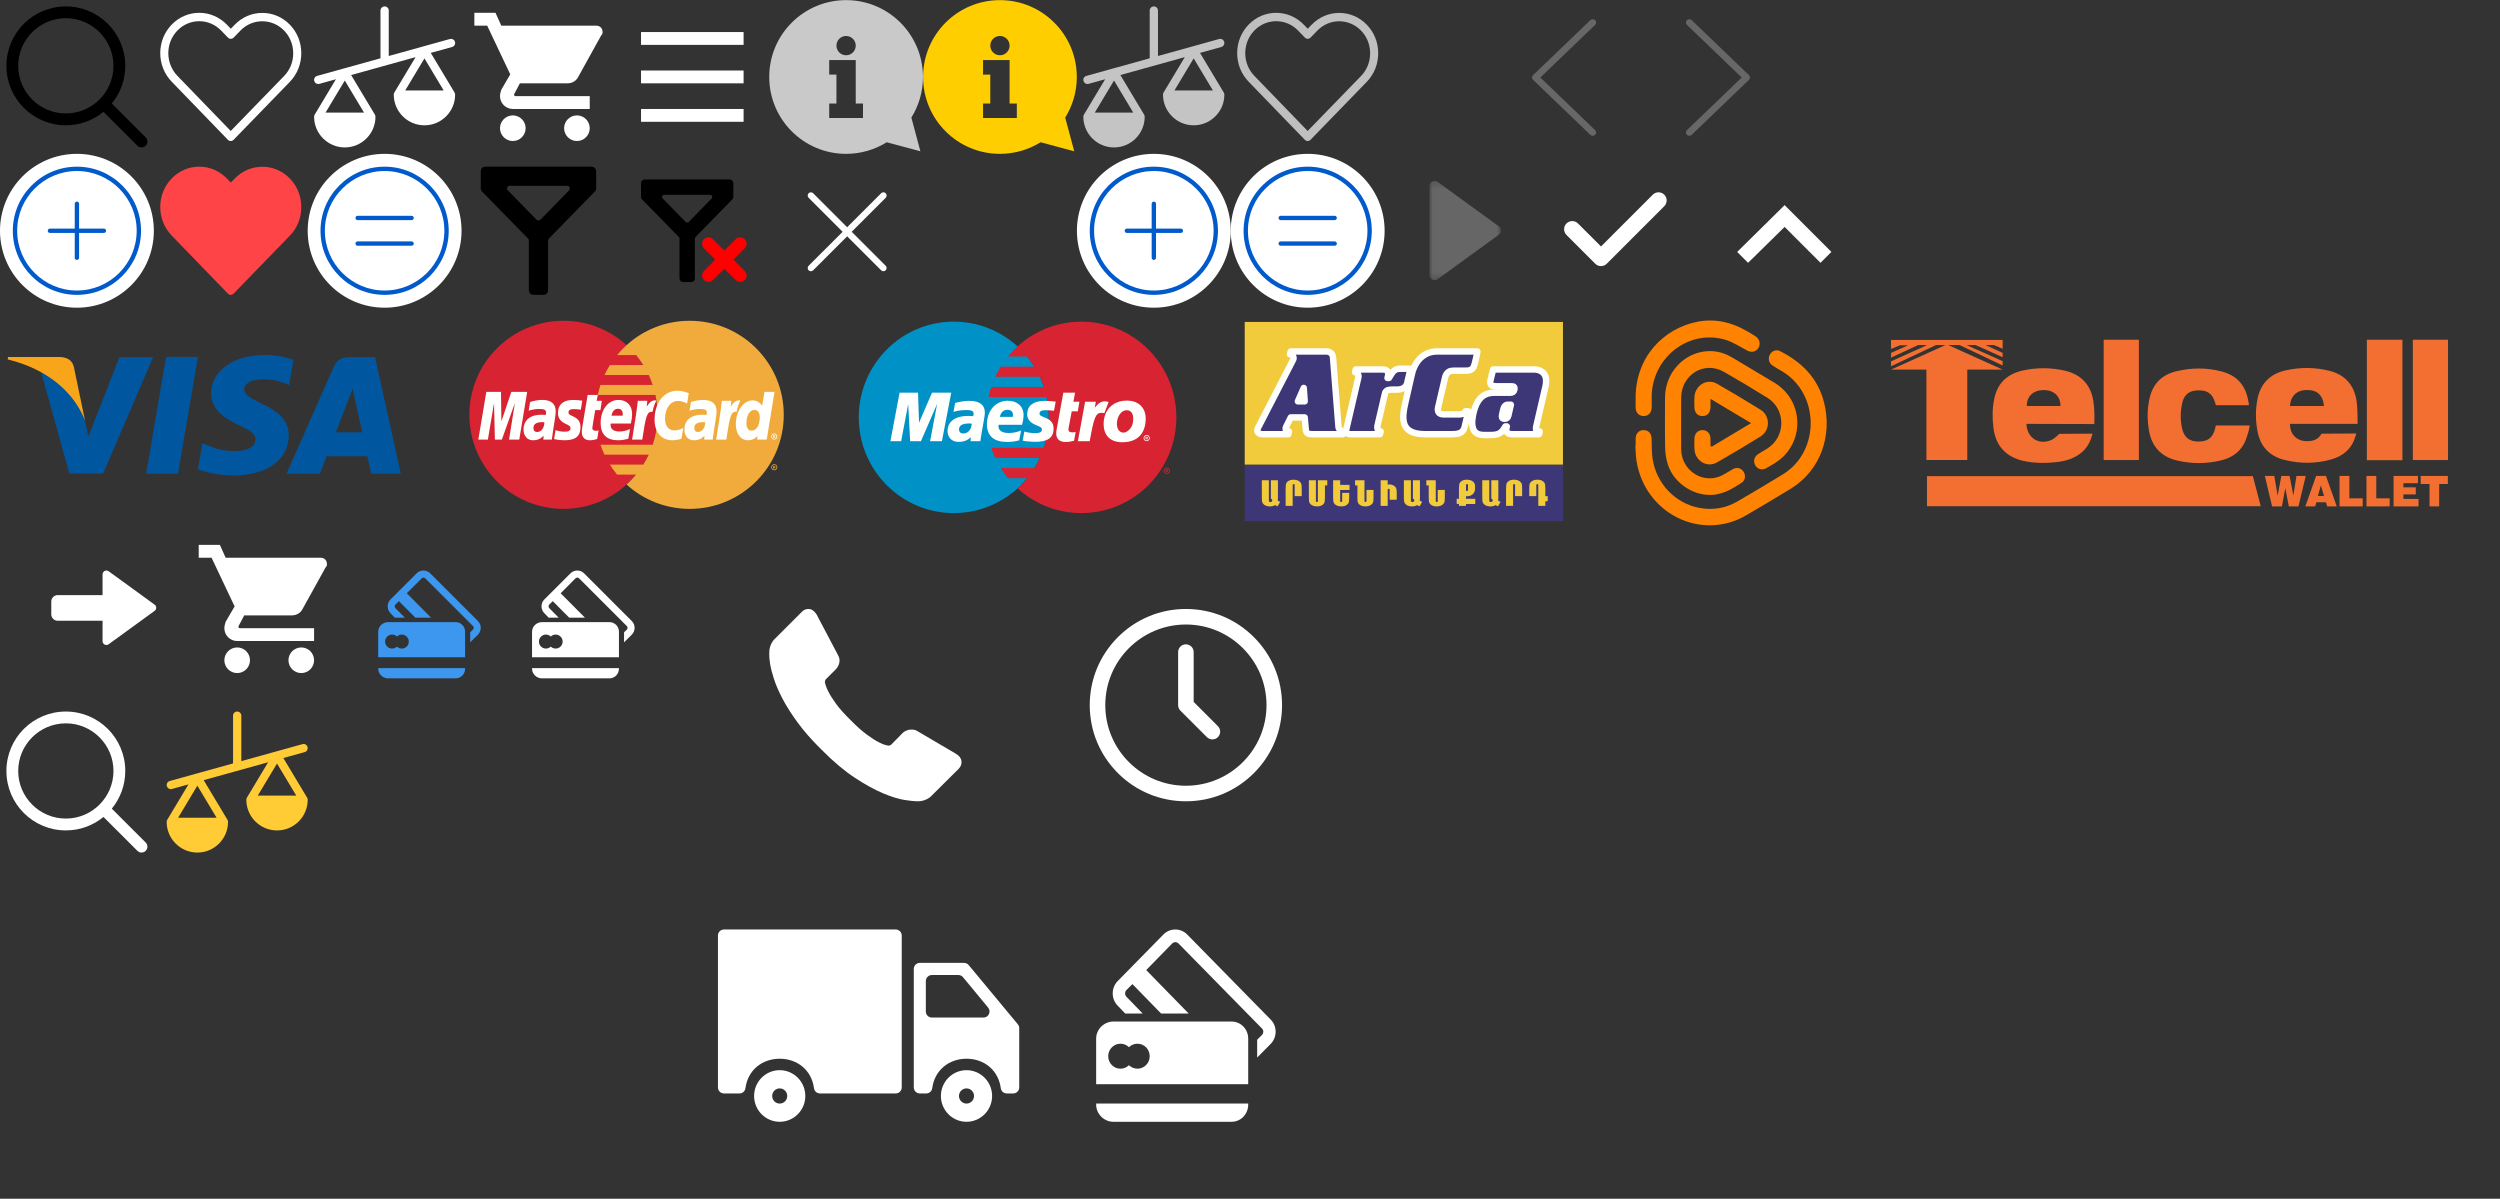 <?xml version="1.0" encoding="UTF-8"?>
<svg width="390px" height="187px" viewBox="0 0 390 187" version="1.1" xmlns="http://www.w3.org/2000/svg" xmlns:xlink="http://www.w3.org/1999/xlink">
    <rect x="0" y="0" width="390" height="187" fill="#333333" stroke="none"/>
    <title>Icons</title>
    <defs>
        <polygon id="path-1" points="5.589 0.217 0.017 0.217 0.017 15.709 11.161 15.709 11.161 0.217 5.589 0.217"></polygon>
    </defs>
    <g id="Icons" stroke="none" stroke-width="1" fill="none" fill-rule="evenodd">
        <g id="select" transform="translate(278.5, 36.5) scale(1, -1) translate(-278.5, -36.5) translate(271, 32)" fill="#FFFFFF" fill-rule="nonzero">
            <polygon id="Shape" points="14.7 1.7 13 0 7.4 5.6 1.7 0 0 1.7 7.4 9"></polygon>
        </g>
        <path d="M249.756,41.513 C249.432,41.513 249.107,41.389 248.859,41.141 L244.372,36.654 C243.876,36.158 243.876,35.355 244.372,34.859 C244.867,34.363 245.671,34.363 246.167,34.859 L249.756,38.449 L257.833,30.372 C258.329,29.876 259.133,29.876 259.628,30.372 C260.124,30.867 260.124,31.671 259.628,32.167 L250.654,41.141 C250.406,41.389 250.081,41.513 249.756,41.513" id="Fill-1" fill="#FFFFFF"></path>
        <g id="media-play-symbol" transform="translate(223, 28)">
            <mask id="mask-2" fill="white">
                <use xlink:href="#path-1"></use>
            </mask>
            <g id="Clip-2"></g>
            <path d="M0.401,0.325 C0.525,0.253 0.664,0.217 0.802,0.217 C0.94,0.217 1.078,0.253 1.203,0.325 L10.76,7.269 C11.008,7.412 11.161,7.677 11.161,7.963 C11.161,8.25 11.009,8.515 10.76,8.657 L1.203,15.602 C0.954,15.745 0.649,15.745 0.401,15.602 C0.153,15.459 0,15.193 0,14.908 L0,1.019 C0,0.733 0.153,0.468 0.401,0.325 Z" id="Fill-1" fill="#FFFFFF" opacity="0.5" mask="url(#mask-2)"></path>
        </g>
        <g id="Group-13-Copy" transform="translate(268, 12.5) scale(-1, 1) translate(-268, -12.5) translate(263, 3)" fill="#676767">
            <path d="M9.846,8.729 L0.915,0.151 C0.705,-0.05 0.368,-0.05 0.158,0.151 C-0.053,0.353 -0.053,0.677 0.158,0.879 L8.707,9.09 L0.158,17.302 C-0.053,17.504 -0.053,17.828 0.158,18.029 C0.261,18.129 0.4,18.182 0.535,18.182 C0.669,18.182 0.808,18.132 0.911,18.029 L9.842,9.452 C10.052,9.254 10.052,8.927 9.846,8.729 Z" id="Fill-1" transform="translate(5, 9.091) scale(-1, 1) translate(-5, -9.091) "></path>
        </g>
        <g id="Group-13-Copy-2" transform="translate(239, 3)" fill="#676767">
            <path d="M9.846,8.729 L0.915,0.151 C0.705,-0.05 0.368,-0.05 0.158,0.151 C-0.053,0.353 -0.053,0.677 0.158,0.879 L8.707,9.09 L0.158,17.302 C-0.053,17.504 -0.053,17.828 0.158,18.029 C0.261,18.129 0.4,18.182 0.535,18.182 C0.669,18.182 0.808,18.132 0.911,18.029 L9.842,9.452 C10.052,9.254 10.052,8.927 9.846,8.729 Z" id="Fill-1" transform="translate(5, 9.091) scale(-1, 1) translate(-5, -9.091) "></path>
        </g>
        <path d="M72.555,104.229 L72.555,104.317 C72.555,105.147 71.9,105.824 71.07,105.824 L71.07,105.824 L60.54,105.824 C59.71,105.824 59,105.147 59,104.317 L59,104.317 L59,104.229 L72.555,104.229 Z M71.07,97.053 C71.9,97.053 72.555,97.721 72.555,98.55 L72.555,98.55 L72.555,102.534 L59,102.534 L59,98.55 C59,97.721 59.71,97.053 60.54,97.053 L60.54,97.053 Z M62.68,98.993 C62.387,98.993 62.119,99.109 61.924,99.297 C61.728,99.109 61.461,98.993 61.168,98.993 C60.563,98.993 60.075,99.481 60.075,100.086 C60.075,100.689 60.563,101.177 61.168,101.177 C61.461,101.177 61.727,101.061 61.924,100.873 C62.119,101.061 62.387,101.177 62.68,101.177 C63.285,101.177 63.773,100.689 63.773,100.086 C63.773,99.481 63.285,98.993 62.68,98.993 Z M66.056,89 C66.441,89 66.824,89.148 67.118,89.441 L67.118,89.441 L74.564,96.887 C75.152,97.473 75.141,98.425 74.555,99.013 L74.555,99.013 L73.353,100.204 L73.353,98.644 L73.775,98.233 C73.877,98.13 73.902,98.012 73.902,97.951 C73.902,97.888 73.888,97.77 73.786,97.667 L73.786,97.667 L66.34,90.222 C66.236,90.121 66.118,90.108 66.056,90.108 C65.995,90.108 65.875,90.127 65.774,90.228 L65.774,90.228 L63.462,92.549 L67.249,96.354 L64.793,96.354 L62.234,93.779 L61.695,94.301 C61.594,94.404 61.579,94.527 61.579,94.588 C61.579,94.651 61.594,94.778 61.695,94.881 L61.695,94.881 L63.152,96.354 L61.592,96.354 L60.916,95.661 C60.329,95.073 60.329,94.103 60.916,93.517 L60.916,93.517 L64.994,89.441 C65.287,89.148 65.672,89 66.056,89 Z" id="Combined-Shape" fill="#3D97EE"></path>
        <path d="M96.555,104.229 L96.555,104.317 C96.555,105.147 95.9,105.824 95.07,105.824 L95.07,105.824 L84.54,105.824 C83.71,105.824 83,105.147 83,104.317 L83,104.317 L83,104.229 L96.555,104.229 Z M95.07,97.053 C95.9,97.053 96.555,97.721 96.555,98.55 L96.555,98.55 L96.555,102.534 L83,102.534 L83,98.55 C83,97.721 83.71,97.053 84.54,97.053 L84.54,97.053 Z M86.68,98.993 C86.387,98.993 86.119,99.109 85.924,99.297 C85.728,99.109 85.461,98.993 85.168,98.993 C84.563,98.993 84.075,99.481 84.075,100.086 C84.075,100.689 84.563,101.177 85.168,101.177 C85.461,101.177 85.727,101.061 85.924,100.873 C86.119,101.061 86.387,101.177 86.68,101.177 C87.285,101.177 87.773,100.689 87.773,100.086 C87.773,99.481 87.285,98.993 86.68,98.993 Z M90.056,89 C90.441,89 90.824,89.148 91.118,89.441 L91.118,89.441 L98.564,96.887 C99.152,97.473 99.141,98.425 98.555,99.013 L98.555,99.013 L97.353,100.204 L97.353,98.644 L97.775,98.233 C97.877,98.13 97.902,98.012 97.902,97.951 C97.902,97.888 97.888,97.77 97.786,97.667 L97.786,97.667 L90.34,90.222 C90.236,90.121 90.118,90.108 90.056,90.108 C89.995,90.108 89.875,90.127 89.774,90.228 L89.774,90.228 L87.462,92.549 L91.249,96.354 L88.793,96.354 L86.234,93.779 L85.695,94.301 C85.594,94.404 85.579,94.527 85.579,94.588 C85.579,94.651 85.594,94.778 85.695,94.881 L85.695,94.881 L87.152,96.354 L85.592,96.354 L84.916,95.661 C84.329,95.073 84.329,94.103 84.916,93.517 L84.916,93.517 L88.994,89.441 C89.287,89.148 89.672,89 90.056,89 Z" id="Combined-Shape-Copy" fill="#FFFFFF"></path>
        <g id="Group-3" transform="translate(120, 0)" fill="#C9C9C9">
            <path d="M14.625,18.408 L9.356,18.408 L9.356,16.15 L10.485,16.15 L10.485,11.633 L9.356,11.633 L9.356,9.375 L13.496,9.375 L13.496,16.15 L14.625,16.15 L14.625,18.408 L14.625,18.408 Z M11.991,5.611 C12.822,5.611 13.496,6.285 13.496,7.116 C13.496,7.948 12.822,8.622 11.991,8.622 C11.159,8.622 10.485,7.947 10.485,7.116 C10.485,6.285 11.159,5.611 11.991,5.611 Z M11.991,0.019 C18.613,0.019 23.981,5.386 23.981,12.009 C23.981,14.335 23.319,16.506 22.173,18.345 L23.581,23.599 L18.327,22.192 C16.488,23.338 14.317,24 11.991,24 C5.368,24 0,18.633 0,12.009 C0,5.386 5.368,0.019 11.991,0.019 Z" id="Fill-1"></path>
        </g>
        <g id="Group-3" transform="translate(144, 0)" fill="#FFCE00">
            <path d="M14.625,18.408 L9.356,18.408 L9.356,16.15 L10.485,16.15 L10.485,11.633 L9.356,11.633 L9.356,9.375 L13.496,9.375 L13.496,16.15 L14.625,16.15 L14.625,18.408 L14.625,18.408 Z M11.991,5.611 C12.822,5.611 13.496,6.285 13.496,7.116 C13.496,7.948 12.822,8.622 11.991,8.622 C11.159,8.622 10.485,7.947 10.485,7.116 C10.485,6.285 11.159,5.611 11.991,5.611 Z M11.991,0.019 C18.613,0.019 23.981,5.386 23.981,12.009 C23.981,14.335 23.319,16.506 22.173,18.345 L23.581,23.599 L18.327,22.192 C16.488,23.338 14.317,24 11.991,24 C5.368,24 0,18.633 0,12.009 C0,5.386 5.368,0.019 11.991,0.019 Z" id="Fill-1"></path>
        </g>
        <path d="M22.73,21.437 L17.442,16.149 C18.753,14.55 19.543,12.503 19.543,10.271 C19.543,5.153 15.39,1 10.271,1 C5.149,1 1,5.153 1,10.271 C1,15.39 5.149,19.543 10.271,19.543 C12.503,19.543 14.546,18.757 16.144,17.446 L21.433,22.73 C21.792,23.09 22.371,23.09 22.73,22.73 C23.09,22.376 23.09,21.792 22.73,21.437 Z M10.271,17.697 C6.172,17.697 2.841,14.366 2.841,10.271 C2.841,6.177 6.172,2.841 10.271,2.841 C14.366,2.841 17.702,6.177 17.702,10.271 C17.702,14.366 14.366,17.697 10.271,17.697 Z" id="Fill-1" fill="#000000"></path>
        <path d="M22.73,131.437 L17.442,126.149 C18.753,124.55 19.543,122.503 19.543,120.271 C19.543,115.153 15.39,111 10.271,111 C5.149,111 1,115.153 1,120.271 C1,125.39 5.149,129.543 10.271,129.543 C12.503,129.543 14.546,128.757 16.144,127.446 L21.433,132.73 C21.792,133.09 22.371,133.09 22.73,132.73 C23.09,132.376 23.09,131.792 22.73,131.437 Z M10.271,127.697 C6.172,127.697 2.841,124.366 2.841,120.271 C2.841,116.177 6.172,112.841 10.271,112.841 C14.366,112.841 17.702,116.177 17.702,120.271 C17.702,124.366 14.366,127.697 10.271,127.697 Z" id="Fill-1-Copy-5" fill="#FFFFFF"></path>
        <path d="M69.217,14.117 L63.209,14.117 L66.213,9.11 L69.217,14.117 Z M53.787,12.562 L56.791,17.569 L50.783,17.569 L53.787,12.562 Z M67.201,8.252 L70.528,7.328 C70.871,7.233 71.072,6.878 70.976,6.535 C70.881,6.192 70.526,5.991 70.183,6.086 L66.048,7.235 C66.048,7.235 64.247,7.735 60.645,8.735 L60.645,1.645 C60.645,1.289 60.356,1 60,1 C59.644,1 59.355,1.289 59.355,1.645 L59.355,9.094 L53.622,10.686 C53.621,10.686 52.238,11.07 49.472,11.839 C49.129,11.934 48.928,12.289 49.024,12.632 C49.103,12.918 49.362,13.105 49.644,13.105 C49.701,13.105 49.759,13.097 49.817,13.081 L52.403,12.362 L49.092,17.882 C49.032,17.982 49,18.097 49,18.213 C49,20.853 51.147,23 53.787,23 C56.426,23 58.573,20.853 58.573,18.213 C58.573,18.097 58.542,17.982 58.482,17.882 L54.775,11.704 L64.83,8.911 L61.518,14.43 C61.458,14.53 61.427,14.645 61.427,14.762 C61.427,17.401 63.574,19.548 66.213,19.548 C67.492,19.548 68.694,19.05 69.598,18.146 C70.502,17.242 71,16.04 71,14.762 C71,14.645 70.968,14.53 70.908,14.43 L67.201,8.252 Z" id="Fill-1" fill="#FFFFFF"></path>
        <path d="M46.217,124.117 L40.209,124.117 L43.213,119.11 L46.217,124.117 Z M30.787,122.562 L33.791,127.569 L27.783,127.569 L30.787,122.562 Z M44.201,118.252 L47.528,117.328 C47.871,117.233 48.072,116.878 47.976,116.535 C47.881,116.192 47.526,115.991 47.183,116.086 L43.048,117.235 C43.048,117.235 41.247,117.735 37.645,118.735 L37.645,111.645 C37.645,111.289 37.356,111 37,111 C36.644,111 36.355,111.289 36.355,111.645 L36.355,119.094 L30.622,120.686 C30.621,120.686 29.238,121.07 26.472,121.839 C26.129,121.934 25.928,122.289 26.024,122.632 C26.103,122.918 26.362,123.105 26.644,123.105 C26.701,123.105 26.759,123.097 26.817,123.081 L29.403,122.362 L26.092,127.882 C26.032,127.982 26,128.097 26,128.213 C26,130.853 28.147,133 30.787,133 C33.426,133 35.573,130.853 35.573,128.213 C35.573,128.097 35.542,127.982 35.482,127.882 L31.775,121.704 L41.83,118.911 L38.518,124.43 C38.458,124.53 38.427,124.645 38.427,124.762 C38.427,127.401 40.574,129.548 43.213,129.548 C44.492,129.548 45.694,129.05 46.598,128.146 C47.502,127.242 48,126.04 48,124.762 C48,124.645 47.968,124.53 47.908,124.43 L44.201,118.252 Z" id="Fill-1-Copy-6" fill="#FFCC36"></path>
        <path d="M45.223,3.857 C44.071,2.665 42.546,2.014 40.918,2.014 C39.291,2.014 37.761,2.67 36.609,3.862 L36.007,4.484 L35.396,3.852 C34.244,2.661 32.71,2 31.082,2 C29.459,2 27.929,2.656 26.782,3.842 C25.63,5.033 24.995,6.615 25,8.298 C25,9.982 25.639,11.559 26.791,12.75 L35.55,21.807 C35.671,21.932 35.834,22 35.993,22 C36.152,22 36.315,21.937 36.436,21.812 L45.214,12.769 C46.366,11.578 47,9.996 47,8.313 C47.005,6.63 46.375,5.048 45.223,3.857 Z M44.328,11.848 L35.993,20.433 L27.677,11.834 C26.763,10.888 26.259,9.634 26.259,8.298 C26.259,6.963 26.758,5.709 27.672,4.768 C28.582,3.828 29.795,3.307 31.082,3.307 C32.374,3.307 33.591,3.828 34.505,4.773 L35.559,5.863 C35.806,6.119 36.203,6.119 36.45,5.863 L37.495,4.783 C38.409,3.837 39.626,3.317 40.914,3.317 C42.201,3.317 43.413,3.837 44.328,4.778 C45.242,5.723 45.741,6.977 45.741,8.313 C45.745,9.649 45.242,10.903 44.328,11.848 Z" id="Fill-1" fill="#FFFFFF"></path>
        <path d="M213.223,3.857 C212.071,2.665 210.546,2.014 208.918,2.014 C207.291,2.014 205.761,2.67 204.609,3.862 L204.007,4.484 L203.396,3.852 C202.244,2.661 200.71,2 199.082,2 C197.459,2 195.929,2.656 194.782,3.842 C193.63,5.033 192.995,6.615 193,8.298 C193,9.982 193.639,11.559 194.791,12.75 L203.55,21.807 C203.671,21.932 203.834,22 203.993,22 C204.152,22 204.315,21.937 204.436,21.812 L213.214,12.769 C214.366,11.578 215,9.996 215,8.313 C215.005,6.63 214.375,5.048 213.223,3.857 Z M212.328,11.848 L203.993,20.433 L195.677,11.834 C194.763,10.888 194.259,9.634 194.259,8.298 C194.259,6.963 194.758,5.709 195.672,4.768 C196.582,3.828 197.795,3.307 199.082,3.307 C200.374,3.307 201.591,3.828 202.505,4.773 L203.559,5.863 C203.806,6.119 204.203,6.119 204.45,5.863 L205.495,4.783 C206.409,3.837 207.626,3.317 208.914,3.317 C210.201,3.317 211.413,3.837 212.328,4.778 C213.242,5.723 213.741,6.977 213.741,8.313 C213.745,9.649 213.242,10.903 212.328,11.848 Z" id="Fill-1-Copy-4" fill="#BFBFBF"></path>
        <path d="M45.223,27.857 C44.071,26.665 42.546,26.014 40.918,26.014 C39.291,26.014 37.761,26.67 36.609,27.862 L36.007,28.484 L35.396,27.852 C34.244,26.661 32.71,26 31.082,26 C29.459,26 27.929,26.656 26.782,27.842 C25.63,29.033 24.995,30.615 25,32.298 C25,33.982 25.639,35.559 26.791,36.75 L35.55,45.807 C35.671,45.932 35.834,46 35.993,46 C36.152,46 36.315,45.937 36.436,45.812 L45.214,36.769 C46.366,35.578 47,33.996 47,32.313 C47.005,30.63 46.375,29.048 45.223,27.857 Z" id="Fill-1-Copy" fill="#FF4448"></path>
        <path d="M80.001,18.001 C78.903,18.001 77.999,18.9 77.999,19.997 C77.999,21.101 78.903,22 80.001,22 C81.1,22 81.998,21.101 81.998,19.997 C81.998,18.9 81.1,18.001 80.001,18.001 Z M74,2 L74,4.003 L76.002,4.003 L79.6,11.6 L78.199,14.002 C78.101,14.3 77.999,14.7 77.999,14.998 C77.999,16.101 78.903,17 80.001,17 L91.998,17 L91.998,14.998 L80.401,14.998 C80.299,14.998 80.201,14.9 80.201,14.797 L80.201,14.7 L81.1,13.001 L88.502,13.001 C89.297,13.001 89.899,12.6 90.201,12 L93.8,5.501 C94,5.301 94,5.199 94,4.997 C94,4.402 93.6,4.003 92.999,4.003 L78.199,4.003 L77.301,2 L74,2 Z M90.001,18.001 C88.903,18.001 87.999,18.9 87.999,19.997 C87.999,21.101 88.903,22 90.001,22 C91.1,22 91.998,21.101 91.998,19.997 C91.998,18.9 91.1,18.001 90.001,18.001 Z" id="Fill-1" fill="#FFFFFF"></path>
        <g id="Group-2" transform="translate(8, 85)" fill="#FFFFFF">
            <path d="M29.001,16.001 C27.902,16.001 26.999,16.9 26.999,17.997 C26.999,19.101 27.902,20 29.001,20 C30.1,20 30.997,19.101 30.997,17.997 C30.997,16.9 30.1,16.001 29.001,16.001 Z M23,0 L23,2.002 L25.003,2.002 L28.6,9.6 L27.199,12.002 C27.101,12.3 26.999,12.7 26.999,12.998 C26.999,14.101 27.902,15 29.001,15 L40.998,15 L40.998,12.998 L29.401,12.998 C29.299,12.998 29.201,12.9 29.201,12.797 L29.201,12.7 L30.1,11.001 L37.502,11.001 C38.297,11.001 38.899,10.6 39.201,10 L42.8,3.501 C43,3.301 43,3.199 43,2.998 C43,2.402 42.6,2.002 41.999,2.002 L27.199,2.002 L26.301,0 L23,0 Z M39.001,16.001 C37.903,16.001 36.999,16.9 36.999,17.997 C36.999,19.101 37.903,20 39.001,20 C40.1,20 40.998,19.101 40.998,17.997 C40.998,16.9 40.1,16.001 39.001,16.001 Z" id="Fill-1-Copy-2"></path>
            <path d="M8.602,4 C8.705,4 8.809,4.027 8.903,4.081 L16.07,9.289 C16.256,9.397 16.371,9.595 16.371,9.81 C16.371,10.025 16.257,10.223 16.07,10.33 L8.903,15.539 C8.716,15.646 8.487,15.646 8.301,15.539 C8.115,15.432 8,15.232 8,15.018 L8,11.837 L1,11.837 C0.448,11.837 6.76353751e-17,11.39 0,10.837 L0,8.837 C-6.76353751e-17,8.285 0.448,7.837 1,7.837 L8,7.837 L8,4.602 C8,4.387 8.115,4.188 8.301,4.081 C8.394,4.027 8.498,4 8.602,4 Z" id="Combined-Shape"></path>
        </g>
        <path d="M189.217,14.117 L183.209,14.117 L186.213,9.11 L189.217,14.117 Z M173.787,12.562 L176.791,17.569 L170.783,17.569 L173.787,12.562 Z M187.201,8.252 L190.528,7.328 C190.871,7.233 191.072,6.878 190.976,6.535 C190.881,6.192 190.526,5.991 190.183,6.086 L186.048,7.235 C186.048,7.235 184.247,7.735 180.645,8.735 L180.645,1.645 C180.645,1.289 180.356,1 180,1 C179.644,1 179.355,1.289 179.355,1.645 L179.355,9.094 L173.622,10.686 C173.621,10.686 172.238,11.07 169.472,11.839 C169.129,11.934 168.928,12.289 169.024,12.632 C169.103,12.918 169.362,13.105 169.644,13.105 C169.701,13.105 169.759,13.097 169.817,13.081 L172.403,12.362 L169.092,17.882 C169.032,17.982 169,18.097 169,18.213 C169,20.853 171.147,23 173.787,23 C176.426,23 178.573,20.853 178.573,18.213 C178.573,18.097 178.542,17.982 178.482,17.882 L174.775,11.704 L184.83,8.911 L181.518,14.43 C181.458,14.53 181.427,14.645 181.427,14.762 C181.427,17.401 183.574,19.548 186.213,19.548 C187.492,19.548 188.694,19.05 189.598,18.146 C190.502,17.242 191,16.04 191,14.762 C191,14.645 190.968,14.53 190.908,14.43 L187.201,8.252 Z" id="Fill-1-Copy-3" fill="#C4C4C4"></path>
        <path d="M116,17 L116,19 L100,19 L100,17 L116,17 Z M116,11 L116,13 L100,13 L100,11 L116,11 Z M116,5 L116,7 L100,7 L100,5 L116,5 Z" id="Combined-Shape" fill="#FFFFFF"></path>
        <g id="Group" transform="translate(1, 50)">
            <g id="arca" transform="translate(193.073, 0)">
                <polygon id="Fill-1" fill="#F1CB3B" points="0.103 22.48 49.748 22.48 49.748 0.221 0.103 0.221"></polygon>
                <polygon id="Fill-2" fill="#3D3777" points="0.103 31.298 49.748 31.298 49.748 22.533 0.103 22.533"></polygon>
                <path d="M15.444,17.735 L15.538,17.305 C15.422,17.302 15.304,17.271 15.182,17.212 C15.064,17.149 14.961,17.068 14.877,16.968 C14.79,16.872 14.743,16.766 14.734,16.651 L13.873,5.73 C13.858,5.536 13.802,5.371 13.705,5.237 C13.612,5.106 13.487,5.003 13.337,4.935 C13.184,4.866 13.022,4.832 12.845,4.832 L7.272,4.832 L7.16,5.262 C7.25,5.262 7.338,5.293 7.422,5.349 C7.506,5.406 7.578,5.474 7.634,5.562 C7.69,5.646 7.718,5.733 7.721,5.823 C7.721,5.886 7.718,5.942 7.709,5.985 C7.699,6.026 7.684,6.066 7.665,6.104 L2.167,16.763 C2.139,16.822 2.117,16.881 2.099,16.947 C2.083,17.012 2.074,17.068 2.074,17.118 C2.077,17.299 2.145,17.445 2.286,17.561 C2.423,17.673 2.613,17.732 2.859,17.735 L6.917,17.735 L7.01,17.305 C6.923,17.305 6.839,17.286 6.758,17.249 C6.68,17.212 6.615,17.162 6.565,17.099 C6.515,17.037 6.49,16.968 6.487,16.894 C6.487,16.872 6.487,16.838 6.493,16.788 C6.496,16.738 6.506,16.691 6.524,16.651 L7.291,15.117 L9.46,15.117 L9.628,17.025 C9.653,17.293 9.744,17.476 9.9,17.582 C10.055,17.688 10.295,17.738 10.62,17.735 L15.444,17.735 Z M9.311,10.517 L9.46,12.611 L8.394,12.611 L9.311,10.517 Z" id="Fill-3" fill="#3D3777"></path>
                <path d="M15.444,17.735 L15.538,17.305 C15.422,17.302 15.304,17.271 15.182,17.212 C15.064,17.149 14.961,17.068 14.877,16.968 C14.79,16.872 14.743,16.766 14.734,16.651 L13.873,5.73 C13.858,5.536 13.802,5.371 13.705,5.237 C13.612,5.106 13.487,5.003 13.337,4.935 C13.184,4.866 13.022,4.832 12.845,4.832 L7.272,4.832 L7.16,5.262 C7.25,5.262 7.338,5.293 7.422,5.349 C7.506,5.406 7.578,5.474 7.634,5.562 C7.69,5.646 7.718,5.733 7.721,5.823 C7.721,5.886 7.718,5.942 7.709,5.985 C7.699,6.026 7.684,6.066 7.665,6.104 L2.167,16.763 C2.139,16.822 2.117,16.881 2.099,16.947 C2.083,17.012 2.074,17.068 2.074,17.118 C2.077,17.299 2.145,17.445 2.286,17.561 C2.423,17.673 2.613,17.732 2.859,17.735 L6.917,17.735 L7.01,17.305 C6.923,17.305 6.839,17.286 6.758,17.249 C6.68,17.212 6.615,17.162 6.565,17.099 C6.515,17.037 6.49,16.968 6.487,16.894 C6.487,16.872 6.487,16.838 6.493,16.788 C6.496,16.738 6.506,16.691 6.524,16.651 L7.291,15.117 L9.46,15.117 L9.628,17.025 C9.653,17.293 9.744,17.476 9.9,17.582 C10.055,17.688 10.295,17.738 10.62,17.735 L15.444,17.735 Z M9.311,10.517 L9.46,12.611 L8.394,12.611 L9.311,10.517 Z" id="Stroke-4" stroke="#FFFFFE" stroke-linecap="round" stroke-linejoin="round"></path>
                <path d="M21.984,11.377 C22.027,11.181 22.127,11.031 22.289,10.932 C22.448,10.829 22.688,10.779 23.012,10.779 L23.816,10.779 C24.222,10.782 24.561,10.707 24.839,10.557 C25.113,10.408 25.309,10.168 25.425,9.844 L25.967,7.525 L24.34,7.525 C24.1,7.525 23.897,7.559 23.735,7.628 C23.57,7.696 23.43,7.796 23.308,7.921 C23.19,8.049 23.075,8.201 22.966,8.376 C22.857,8.554 22.735,8.75 22.601,8.965 L22.377,8.965 C22.414,8.834 22.442,8.712 22.461,8.603 C22.479,8.497 22.489,8.404 22.489,8.329 C22.492,8.111 22.42,7.943 22.277,7.821 C22.13,7.7 21.896,7.637 21.572,7.637 L17.421,7.637 L17.328,8.067 C17.406,8.067 17.483,8.092 17.564,8.139 C17.642,8.183 17.711,8.248 17.764,8.332 C17.82,8.416 17.848,8.516 17.851,8.628 C17.851,8.681 17.851,8.737 17.848,8.79 C17.842,8.84 17.832,8.899 17.814,8.965 L15.981,16.838 C15.962,16.922 15.95,17 15.941,17.068 C15.931,17.137 15.925,17.193 15.925,17.23 C15.928,17.374 15.984,17.492 16.09,17.589 C16.199,17.682 16.343,17.732 16.523,17.735 L21.199,17.735 L21.311,17.305 C21.226,17.305 21.145,17.277 21.068,17.221 C20.987,17.168 20.921,17.096 20.868,17.009 C20.815,16.922 20.79,16.828 20.787,16.725 C20.787,16.669 20.787,16.616 20.79,16.57 C20.79,16.52 20.797,16.473 20.806,16.426 L21.984,11.377 Z" id="Fill-5" fill="#3D3777"></path>
                <path d="M21.984,11.377 C22.027,11.181 22.127,11.031 22.289,10.932 C22.448,10.829 22.688,10.779 23.012,10.779 L23.816,10.779 C24.222,10.782 24.561,10.707 24.839,10.557 C25.113,10.408 25.309,10.168 25.425,9.844 L25.967,7.525 L24.34,7.525 C24.1,7.525 23.897,7.559 23.735,7.628 C23.57,7.696 23.43,7.796 23.308,7.921 C23.19,8.049 23.075,8.201 22.966,8.376 C22.857,8.554 22.735,8.75 22.601,8.965 L22.377,8.965 C22.414,8.834 22.442,8.712 22.461,8.603 C22.479,8.497 22.489,8.404 22.489,8.329 C22.492,8.111 22.42,7.943 22.277,7.821 C22.13,7.7 21.896,7.637 21.572,7.637 L17.421,7.637 L17.328,8.067 C17.406,8.067 17.483,8.092 17.564,8.139 C17.642,8.183 17.711,8.248 17.764,8.332 C17.82,8.416 17.848,8.516 17.851,8.628 C17.851,8.681 17.851,8.737 17.848,8.79 C17.842,8.84 17.832,8.899 17.814,8.965 L15.981,16.838 C15.962,16.922 15.95,17 15.941,17.068 C15.931,17.137 15.925,17.193 15.925,17.23 C15.928,17.374 15.984,17.492 16.09,17.589 C16.199,17.682 16.343,17.732 16.523,17.735 L21.199,17.735 L21.311,17.305 C21.226,17.305 21.145,17.277 21.068,17.221 C20.987,17.168 20.921,17.096 20.868,17.009 C20.815,16.922 20.79,16.828 20.787,16.725 C20.787,16.669 20.787,16.616 20.79,16.57 C20.79,16.52 20.797,16.473 20.806,16.426 L21.984,11.377 Z" id="Stroke-6" stroke="#FFFFFE" stroke-linecap="round" stroke-linejoin="round"></path>
                <path d="M31.179,14.65 C30.786,14.646 30.518,14.55 30.372,14.357 C30.225,14.16 30.197,13.886 30.281,13.528 L31.31,9.096 C31.357,8.837 31.428,8.616 31.528,8.426 C31.628,8.235 31.771,8.089 31.958,7.983 C32.145,7.877 32.398,7.824 32.712,7.824 L34.638,7.824 C34.953,7.824 35.196,7.777 35.374,7.687 C35.552,7.597 35.682,7.469 35.773,7.307 C35.863,7.142 35.932,6.945 35.985,6.721 C36.028,6.552 36.078,6.356 36.134,6.126 C36.187,5.898 36.237,5.667 36.287,5.437 C36.334,5.206 36.371,5.003 36.396,4.832 L30.038,4.832 C29.621,4.832 29.209,4.904 28.81,5.044 C28.411,5.187 28.037,5.409 27.688,5.702 C27.342,5.995 27.037,6.369 26.775,6.82 C26.513,7.272 26.311,7.805 26.167,8.422 L25.139,12.929 C25.005,13.49 24.914,14.017 24.868,14.506 C24.818,14.996 24.837,15.438 24.918,15.834 C24.999,16.23 25.167,16.566 25.419,16.85 C25.672,17.134 26.03,17.352 26.498,17.505 C26.965,17.657 27.557,17.732 28.28,17.735 L32.488,17.735 C32.946,17.735 33.305,17.685 33.569,17.586 C33.834,17.489 34.031,17.349 34.161,17.168 C34.292,16.987 34.383,16.769 34.433,16.52 L34.975,14.163 L34.545,14.163 C34.511,14.263 34.442,14.351 34.336,14.422 C34.23,14.494 34.112,14.55 33.975,14.59 C33.841,14.628 33.713,14.65 33.591,14.65 L31.179,14.65 Z" id="Fill-7" fill="#3D3777"></path>
                <path d="M31.179,14.65 C30.786,14.646 30.518,14.55 30.372,14.357 C30.225,14.16 30.197,13.886 30.281,13.528 L31.31,9.096 C31.357,8.837 31.428,8.616 31.528,8.426 C31.628,8.235 31.771,8.089 31.958,7.983 C32.145,7.877 32.398,7.824 32.712,7.824 L34.638,7.824 C34.953,7.824 35.196,7.777 35.374,7.687 C35.552,7.597 35.682,7.469 35.773,7.307 C35.863,7.142 35.932,6.945 35.985,6.721 C36.028,6.552 36.078,6.356 36.134,6.126 C36.187,5.898 36.237,5.667 36.287,5.437 C36.334,5.206 36.371,5.003 36.396,4.832 L30.038,4.832 C29.621,4.832 29.209,4.904 28.81,5.044 C28.411,5.187 28.037,5.409 27.688,5.702 C27.342,5.995 27.037,6.369 26.775,6.82 C26.513,7.272 26.311,7.805 26.167,8.422 L25.139,12.929 C25.005,13.49 24.914,14.017 24.868,14.506 C24.818,14.996 24.837,15.438 24.918,15.834 C24.999,16.23 25.167,16.566 25.419,16.85 C25.672,17.134 26.03,17.352 26.498,17.505 C26.965,17.657 27.557,17.732 28.28,17.735 L32.488,17.735 C32.946,17.735 33.305,17.685 33.569,17.586 C33.834,17.489 34.031,17.349 34.161,17.168 C34.292,16.987 34.383,16.769 34.433,16.52 L34.975,14.163 L34.545,14.163 C34.511,14.263 34.442,14.351 34.336,14.422 C34.23,14.494 34.112,14.55 33.975,14.59 C33.841,14.628 33.713,14.65 33.591,14.65 L31.179,14.65 Z" id="Stroke-8" stroke="#FFFFFE" stroke-linecap="round" stroke-linejoin="round"></path>
                <path d="M40.41,13.995 C40.46,13.755 40.525,13.571 40.606,13.447 C40.684,13.322 40.775,13.238 40.874,13.194 C40.977,13.154 41.083,13.132 41.195,13.135 C41.304,13.135 41.395,13.135 41.46,13.135 C41.526,13.135 41.582,13.135 41.625,13.135 L41.233,14.837 C41.205,14.98 41.145,15.095 41.058,15.186 C40.971,15.273 40.859,15.32 40.728,15.323 L40.597,15.323 C40.466,15.323 40.372,15.298 40.313,15.242 C40.251,15.189 40.223,15.095 40.223,14.968 C40.223,14.927 40.226,14.88 40.235,14.821 C40.241,14.765 40.251,14.706 40.26,14.65 L40.41,13.995 Z M45.235,7.637 L38.858,7.637 L38.465,9.227 C38.446,9.283 38.434,9.345 38.424,9.414 C38.415,9.479 38.409,9.541 38.409,9.601 C38.406,9.825 38.468,9.99 38.602,10.096 C38.733,10.202 38.954,10.255 39.269,10.255 L41.756,10.255 C41.934,10.252 42.059,10.296 42.13,10.38 C42.202,10.467 42.215,10.614 42.168,10.816 C42.13,10.972 42.055,11.087 41.949,11.159 C41.843,11.231 41.709,11.265 41.551,11.265 L39.082,11.265 C38.521,11.259 38.026,11.362 37.596,11.574 C37.165,11.786 36.798,12.132 36.492,12.614 C36.187,13.098 35.941,13.743 35.754,14.556 C35.729,14.703 35.704,14.855 35.676,15.018 C35.651,15.176 35.629,15.332 35.613,15.479 C35.595,15.628 35.585,15.756 35.585,15.865 C35.589,16.392 35.669,16.8 35.828,17.09 C35.987,17.383 36.212,17.586 36.501,17.701 C36.791,17.816 37.134,17.869 37.53,17.866 L38.297,17.866 C38.668,17.866 38.979,17.847 39.228,17.804 C39.481,17.76 39.693,17.688 39.868,17.586 C40.042,17.483 40.198,17.346 40.338,17.171 C40.475,16.997 40.619,16.782 40.765,16.52 L40.989,16.52 L40.933,16.763 C40.893,16.934 40.893,17.093 40.927,17.24 C40.965,17.386 41.052,17.505 41.189,17.595 C41.326,17.685 41.529,17.732 41.794,17.735 L46.02,17.735 L46.113,17.305 C46.035,17.305 45.951,17.296 45.864,17.274 C45.774,17.249 45.699,17.208 45.633,17.143 C45.571,17.081 45.537,16.993 45.534,16.875 C45.534,16.803 45.54,16.741 45.549,16.685 C45.559,16.626 45.571,16.554 45.59,16.464 L47.03,10.255 C47.048,10.177 47.064,10.084 47.08,9.978 C47.092,9.872 47.105,9.766 47.111,9.66 C47.12,9.554 47.123,9.467 47.123,9.395 C47.12,9.015 47.036,8.694 46.874,8.432 C46.712,8.17 46.49,7.974 46.207,7.84 C45.923,7.706 45.599,7.637 45.235,7.637 Z" id="Fill-9" fill="#3D3777"></path>
                <path d="M40.41,13.995 C40.46,13.755 40.525,13.571 40.606,13.447 C40.684,13.322 40.775,13.238 40.874,13.194 C40.977,13.154 41.083,13.132 41.195,13.135 C41.304,13.135 41.395,13.135 41.46,13.135 C41.526,13.135 41.582,13.135 41.625,13.135 L41.233,14.837 C41.205,14.98 41.145,15.095 41.058,15.186 C40.971,15.273 40.859,15.32 40.728,15.323 L40.597,15.323 C40.466,15.323 40.372,15.298 40.313,15.242 C40.251,15.189 40.223,15.095 40.223,14.968 C40.223,14.927 40.226,14.88 40.235,14.821 C40.241,14.765 40.251,14.706 40.26,14.65 L40.41,13.995 Z M45.235,7.637 L38.858,7.637 L38.465,9.227 C38.446,9.283 38.434,9.345 38.424,9.414 C38.415,9.479 38.409,9.541 38.409,9.601 C38.406,9.825 38.468,9.99 38.602,10.096 C38.733,10.202 38.954,10.255 39.269,10.255 L41.756,10.255 C41.934,10.252 42.059,10.296 42.13,10.38 C42.202,10.467 42.215,10.614 42.168,10.816 C42.13,10.972 42.055,11.087 41.949,11.159 C41.843,11.231 41.709,11.265 41.551,11.265 L39.082,11.265 C38.521,11.259 38.026,11.362 37.596,11.574 C37.165,11.786 36.798,12.132 36.492,12.614 C36.187,13.098 35.941,13.743 35.754,14.556 C35.729,14.703 35.704,14.855 35.676,15.018 C35.651,15.176 35.629,15.332 35.613,15.479 C35.595,15.628 35.585,15.756 35.585,15.865 C35.589,16.392 35.669,16.8 35.828,17.09 C35.987,17.383 36.212,17.586 36.501,17.701 C36.791,17.816 37.134,17.869 37.53,17.866 L38.297,17.866 C38.668,17.866 38.979,17.847 39.228,17.804 C39.481,17.76 39.693,17.688 39.868,17.586 C40.042,17.483 40.198,17.346 40.338,17.171 C40.475,16.997 40.619,16.782 40.765,16.52 L40.989,16.52 L40.933,16.763 C40.893,16.934 40.893,17.093 40.927,17.24 C40.965,17.386 41.052,17.505 41.189,17.595 C41.326,17.685 41.529,17.732 41.794,17.735 L46.02,17.735 L46.113,17.305 C46.035,17.305 45.951,17.296 45.864,17.274 C45.774,17.249 45.699,17.208 45.633,17.143 C45.571,17.081 45.537,16.993 45.534,16.875 C45.534,16.803 45.54,16.741 45.549,16.685 C45.559,16.626 45.571,16.554 45.59,16.464 L47.03,10.255 C47.048,10.177 47.064,10.084 47.08,9.978 C47.092,9.872 47.105,9.766 47.111,9.66 C47.12,9.554 47.123,9.467 47.123,9.395 C47.12,9.015 47.036,8.694 46.874,8.432 C46.712,8.17 46.49,7.974 46.207,7.84 C45.923,7.706 45.599,7.637 45.235,7.637 Z" id="Stroke-10" stroke="#FFFFFE" stroke-linecap="round" stroke-linejoin="round"></path>
                <path d="M5.633,28.277 L5.234,28.988 L4.836,28.795 C4.626,28.931 4.369,28.998 4.068,28.998 C3.682,28.998 3.375,28.914 3.147,28.746 C2.948,28.598 2.832,28.406 2.799,28.17 C2.781,28.044 2.773,27.855 2.773,27.603 L2.773,24.917 L3.869,24.917 L3.869,28.087 C3.869,28.243 3.957,28.321 4.13,28.321 C4.199,28.321 4.261,28.299 4.315,28.252 C4.368,28.206 4.396,28.147 4.396,28.074 C4.396,27.923 4.326,27.831 4.184,27.798 L4.184,24.917 L5.282,24.917 L5.282,27.588 C5.282,27.832 5.275,28.011 5.262,28.123 L5.633,28.277 Z M8.995,27.398 L7.898,27.398 L7.898,25.719 C7.898,25.579 7.848,25.51 7.747,25.51 C7.637,25.51 7.583,25.58 7.583,25.722 L7.583,28.914 L6.486,28.914 L6.486,26.242 C6.486,25.94 6.497,25.727 6.518,25.603 C6.553,25.397 6.661,25.225 6.844,25.085 C7.061,24.917 7.346,24.833 7.701,24.833 C8.086,24.833 8.393,24.917 8.62,25.085 C8.819,25.233 8.936,25.424 8.969,25.66 C8.986,25.787 8.995,25.976 8.995,26.227 L8.995,27.398 Z M12.982,25.717 L12.618,25.717 L12.618,27.588 C12.618,27.891 12.607,28.104 12.587,28.228 C12.552,28.433 12.443,28.606 12.26,28.746 C12.043,28.914 11.758,28.998 11.404,28.998 C11.018,28.998 10.711,28.914 10.484,28.746 C10.285,28.598 10.168,28.406 10.135,28.17 C10.118,28.044 10.11,27.855 10.11,27.603 L10.11,24.917 L11.206,24.917 L11.206,28.112 C11.206,28.251 11.256,28.321 11.357,28.321 C11.466,28.321 11.52,28.251 11.52,28.109 L11.52,24.917 L12.982,24.917 L12.982,25.717 Z M16.456,26.436 L14.992,26.436 L14.992,28.112 C14.992,28.251 15.043,28.321 15.144,28.321 C15.253,28.321 15.307,28.251 15.307,28.109 L15.307,26.892 L16.405,26.892 L16.405,27.588 C16.405,27.891 16.394,28.104 16.373,28.228 C16.339,28.433 16.23,28.606 16.047,28.746 C15.83,28.914 15.545,28.998 15.191,28.998 C14.805,28.998 14.498,28.914 14.27,28.746 C14.071,28.598 13.955,28.406 13.922,28.17 C13.904,28.044 13.896,27.855 13.896,27.603 L13.896,24.917 L14.992,24.917 L14.992,25.635 L16.456,25.635 L16.456,26.436 Z M20.196,27.603 C20.196,27.855 20.188,28.044 20.17,28.17 C20.137,28.406 20.021,28.598 19.821,28.746 C19.594,28.914 19.287,28.998 18.901,28.998 C18.548,28.998 18.262,28.914 18.044,28.746 C17.862,28.606 17.753,28.433 17.719,28.228 C17.696,28.092 17.685,27.879 17.685,27.588 L17.685,25.717 L17.318,25.717 L17.318,24.917 L18.784,24.917 L18.784,28.109 C18.784,28.251 18.839,28.321 18.948,28.321 C19.049,28.321 19.1,28.251 19.1,28.112 L19.1,26.433 L20.196,26.433 L20.196,27.603 Z M23.816,27.958 L22.719,27.958 L22.719,26.46 C22.719,26.32 22.67,26.25 22.568,26.25 C22.459,26.25 22.405,26.321 22.405,26.463 L22.405,28.914 L21.307,28.914 L21.307,24.917 L22.405,24.917 L22.405,25.591 C22.461,25.574 22.519,25.566 22.576,25.566 C22.946,25.566 23.239,25.652 23.456,25.823 C23.646,25.971 23.757,26.163 23.79,26.401 C23.807,26.528 23.816,26.717 23.816,26.968 L23.816,27.958 Z M27.79,28.277 L27.392,28.988 L26.994,28.795 C26.784,28.931 26.527,28.998 26.225,28.998 C25.839,28.998 25.533,28.914 25.305,28.746 C25.106,28.598 24.989,28.406 24.957,28.17 C24.939,28.044 24.931,27.855 24.931,27.603 L24.931,24.917 L26.027,24.917 L26.027,28.087 C26.027,28.243 26.114,28.321 26.287,28.321 C26.357,28.321 26.418,28.299 26.472,28.252 C26.526,28.206 26.553,28.147 26.553,28.074 C26.553,27.923 26.483,27.831 26.342,27.798 L26.342,24.917 L27.439,24.917 L27.439,27.588 C27.439,27.832 27.433,28.011 27.42,28.123 L27.79,28.277 Z M31.316,27.603 C31.316,27.855 31.309,28.044 31.291,28.17 C31.258,28.406 31.141,28.598 30.941,28.746 C30.714,28.914 30.408,28.998 30.022,28.998 C29.668,28.998 29.382,28.914 29.165,28.746 C28.983,28.606 28.874,28.433 28.839,28.228 C28.817,28.092 28.806,27.879 28.806,27.588 L28.806,25.717 L28.438,25.717 L28.438,24.917 L29.905,24.917 L29.905,28.109 C29.905,28.251 29.96,28.321 30.069,28.321 C30.17,28.321 30.22,28.251 30.22,28.112 L30.22,26.433 L31.316,26.433 L31.316,27.603 Z M36.068,28.62 L34.622,28.62 L34.622,28.914 L33.525,28.914 L33.525,28.617 L33.169,28.617 L33.169,27.817 L33.522,27.817 L33.522,26.242 C33.522,25.951 33.534,25.738 33.556,25.603 C33.591,25.397 33.7,25.225 33.882,25.085 C34.1,24.917 34.385,24.833 34.739,24.833 C35.144,24.833 35.463,24.925 35.695,25.109 C35.921,25.289 36.034,25.53 36.034,25.833 L36.034,26.216 C36.034,26.556 35.932,26.832 35.729,27.045 C35.535,27.245 35.271,27.367 34.94,27.408 C34.81,27.424 34.703,27.419 34.622,27.39 L34.622,27.817 L36.068,27.817 L36.068,28.62 Z M34.937,26.388 L34.937,25.719 C34.937,25.579 34.886,25.51 34.786,25.51 C34.676,25.51 34.622,25.58 34.622,25.722 L34.622,26.386 C34.622,26.541 34.669,26.618 34.765,26.618 C34.88,26.618 34.937,26.542 34.937,26.388 Z M40.018,28.277 L39.62,28.988 L39.222,28.795 C39.012,28.931 38.755,28.998 38.454,28.998 C38.067,28.998 37.761,28.914 37.533,28.746 C37.334,28.598 37.218,28.406 37.185,28.17 C37.167,28.044 37.159,27.855 37.159,27.603 L37.159,24.917 L38.255,24.917 L38.255,28.087 C38.255,28.243 38.343,28.321 38.516,28.321 C38.585,28.321 38.646,28.299 38.701,28.252 C38.754,28.206 38.781,28.147 38.781,28.074 C38.781,27.923 38.712,27.831 38.57,27.798 L38.57,24.917 L39.667,24.917 L39.667,27.588 C39.667,27.832 39.661,28.011 39.649,28.123 L40.018,28.277 Z M43.381,27.398 L42.284,27.398 L42.284,25.719 C42.284,25.579 42.234,25.51 42.133,25.51 C42.023,25.51 41.969,25.58 41.969,25.722 L41.969,28.914 L40.872,28.914 L40.872,26.242 C40.872,25.94 40.883,25.727 40.904,25.603 C40.939,25.397 41.047,25.225 41.229,25.085 C41.447,24.917 41.732,24.833 42.086,24.833 C42.472,24.833 42.778,24.917 43.006,25.085 C43.205,25.233 43.322,25.424 43.355,25.66 C43.372,25.787 43.381,25.976 43.381,26.227 L43.381,27.398 Z M47.368,28.197 L46.998,28.197 L46.998,28.914 L45.902,28.914 L45.902,25.722 C45.902,25.58 45.847,25.51 45.738,25.51 C45.637,25.51 45.586,25.579 45.586,25.719 L45.586,27.398 L44.49,27.398 L44.49,26.227 C44.49,25.976 44.498,25.787 44.516,25.66 C44.549,25.424 44.665,25.233 44.865,25.085 C45.092,24.917 45.399,24.833 45.785,24.833 C46.138,24.833 46.424,24.917 46.642,25.085 C46.824,25.225 46.932,25.397 46.967,25.603 C46.989,25.738 47.001,25.951 47.001,26.242 L47.001,27.398 L47.368,27.398 L47.368,28.197 L47.368,28.197 Z" id="Fill-11" fill="#F1CB3B"></path>
            </g>
            <g id="Master_Card" transform="translate(72, 0)">
                <path d="M29.568,14.714 C29.568,22.817 23,29.386 14.897,29.386 C6.793,29.386 0.224,22.817 0.224,14.714 C0.224,6.611 6.793,0.042 14.897,0.042 C23,0.042 29.568,6.611 29.568,14.714" id="Fill-1" fill="#D82332"></path>
                <path d="M34.594,0.042 C30.803,0.042 27.349,1.48 24.744,3.84 C24.215,4.32 23.72,4.84 23.264,5.393 L26.228,5.393 C26.633,5.885 27.006,6.404 27.347,6.947 L22.145,6.947 C21.834,7.446 21.551,7.964 21.3,8.5 L28.191,8.5 C28.427,9.003 28.634,9.522 28.813,10.054 L20.678,10.054 C20.509,10.56 20.366,11.078 20.252,11.607 L29.239,11.607 C29.454,12.609 29.568,13.648 29.568,14.714 C29.568,16.343 29.303,17.911 28.813,19.375 L20.678,19.375 C20.857,19.907 21.064,20.425 21.299,20.929 L28.191,20.929 C27.94,21.465 27.658,21.983 27.345,22.483 L22.145,22.483 C22.484,23.024 22.858,23.543 23.264,24.035 L26.227,24.035 C25.772,24.589 25.277,25.108 24.745,25.589 C27.35,27.949 30.803,29.386 34.594,29.386 C42.698,29.386 49.267,22.817 49.267,14.714 C49.267,6.611 42.698,0.042 34.594,0.042" id="Fill-2" fill="#F1AB3D"></path>
                <path d="M47.311,22.892 C47.311,22.631 47.523,22.419 47.785,22.419 C48.047,22.419 48.259,22.631 48.259,22.892 C48.259,23.154 48.047,23.367 47.785,23.367 C47.523,23.367 47.311,23.154 47.311,22.892 Z M47.785,23.253 C47.984,23.253 48.145,23.091 48.145,22.892 C48.145,22.693 47.984,22.532 47.785,22.532 C47.586,22.532 47.425,22.693 47.425,22.892 C47.425,23.091 47.586,23.253 47.785,23.253 Z M47.721,23.101 L47.624,23.101 L47.624,22.685 L47.8,22.685 C47.837,22.685 47.874,22.685 47.906,22.705 C47.94,22.728 47.959,22.768 47.959,22.809 C47.959,22.856 47.932,22.9 47.886,22.917 L47.964,23.101 L47.856,23.101 L47.792,22.936 L47.721,22.936 L47.721,23.101 Z M47.721,22.865 L47.775,22.865 C47.795,22.865 47.816,22.866 47.834,22.856 C47.85,22.846 47.858,22.827 47.858,22.809 C47.858,22.793 47.848,22.774 47.834,22.766 C47.817,22.756 47.791,22.758 47.772,22.758 L47.721,22.758 L47.721,22.865 L47.721,22.865 Z" id="Fill-3" fill="#F1AB3D"></path>
                <polyline id="Fill-12" fill="#FFFFFE" points="8.006 18.575 6.414 18.575 7.326 12.855 5.289 18.575 4.203 18.575 4.069 12.888 3.11 18.575 1.619 18.575 2.865 11.134 5.155 11.134 5.219 15.74 6.765 11.134 9.238 11.134 8.006 18.575"></polyline>
                <path d="M11.929,15.879 C11.762,15.86 11.688,15.855 11.573,15.855 C10.671,15.855 10.214,16.164 10.214,16.775 C10.214,17.152 10.437,17.393 10.785,17.393 C11.434,17.393 11.901,16.775 11.929,15.879 Z M13.087,18.575 C12.875,18.575 11.768,18.575 11.768,18.575 L11.798,17.949 C11.395,18.444 10.858,18.681 10.129,18.681 C9.265,18.681 8.673,18.006 8.673,17.027 C8.673,15.553 9.703,14.694 11.47,14.694 C11.651,14.694 11.882,14.711 12.119,14.741 C12.168,14.541 12.182,14.456 12.182,14.348 C12.182,13.947 11.904,13.798 11.16,13.798 C10.38,13.789 9.738,13.983 9.474,14.07 C9.491,13.969 9.695,12.708 9.695,12.708 C10.488,12.476 11.012,12.388 11.601,12.388 C12.969,12.388 13.693,13.003 13.692,14.163 C13.695,14.474 13.643,14.858 13.563,15.362 C13.425,16.238 13.128,18.118 13.087,18.575 L13.087,18.575 Z" id="Fill-13" fill="#FFFFFE"></path>
                <path d="M34.451,11.334 L34.191,12.949 C33.622,12.663 33.21,12.548 32.768,12.548 C31.579,12.548 30.744,13.697 30.744,15.336 C30.744,16.466 31.305,17.148 32.231,17.148 C32.624,17.148 33.057,17.027 33.584,16.766 L33.304,18.462 C32.717,18.622 32.338,18.681 31.896,18.681 C30.182,18.681 29.113,17.447 29.113,15.468 C29.113,12.807 30.59,10.948 32.701,10.948 C33.396,10.948 34.218,11.243 34.451,11.334" id="Fill-14" fill="#FFFFFE"></path>
                <path d="M37.021,15.879 C36.855,15.86 36.781,15.855 36.666,15.855 C35.764,15.855 35.307,16.164 35.307,16.775 C35.307,17.152 35.53,17.393 35.878,17.393 C36.526,17.393 36.994,16.775 37.021,15.879 Z M38.18,18.575 C37.968,18.575 36.861,18.575 36.861,18.575 L36.891,17.949 C36.488,18.444 35.951,18.681 35.222,18.681 C34.358,18.681 33.767,18.006 33.767,17.027 C33.767,15.553 34.795,14.694 36.563,14.694 C36.744,14.694 36.974,14.711 37.211,14.741 C37.26,14.541 37.274,14.456 37.274,14.348 C37.274,13.947 36.997,13.798 36.253,13.798 C35.474,13.789 34.831,13.983 34.567,14.07 C34.583,13.969 34.788,12.708 34.788,12.708 C35.582,12.476 36.105,12.388 36.694,12.388 C38.061,12.388 38.787,13.003 38.785,14.163 C38.788,14.474 38.736,14.858 38.656,15.362 C38.518,16.238 38.221,18.118 38.18,18.575 L38.18,18.575 Z" id="Fill-15" fill="#FFFFFE"></path>
                <path d="M20.166,18.483 C19.731,18.621 19.39,18.681 19.022,18.681 C18.208,18.681 17.763,18.212 17.763,17.351 C17.752,17.083 17.881,16.38 17.982,15.738 C18.073,15.172 18.672,11.607 18.672,11.607 L20.256,11.607 L20.071,12.524 L20.883,12.524 L20.667,13.978 L19.852,13.978 C19.668,15.13 19.405,16.563 19.402,16.753 C19.402,17.065 19.569,17.201 19.948,17.201 C20.129,17.201 20.27,17.183 20.377,17.144 L20.166,18.483" id="Fill-16" fill="#FFFFFE"></path>
                <path d="M25.021,18.436 C24.477,18.602 23.952,18.681 23.396,18.681 C21.623,18.679 20.7,17.753 20.7,15.981 C20.7,13.911 21.875,12.388 23.47,12.388 C24.777,12.388 25.61,13.241 25.61,14.579 C25.61,15.023 25.552,15.456 25.415,16.067 L22.262,16.067 C22.155,16.945 22.717,17.312 23.638,17.312 C24.204,17.312 24.716,17.194 25.285,16.93 L25.021,18.436 Z M24.131,14.846 C24.14,14.72 24.299,13.766 23.394,13.766 C22.89,13.766 22.529,14.151 22.383,14.846 L24.131,14.846 L24.131,14.846 Z" id="Fill-17" fill="#FFFFFE"></path>
                <path d="M14.042,14.437 C14.042,15.203 14.414,15.73 15.256,16.127 C15.901,16.43 16,16.52 16,16.795 C16,17.172 15.716,17.342 15.086,17.342 C14.61,17.342 14.169,17.268 13.658,17.104 C13.658,17.104 13.449,18.438 13.44,18.501 C13.802,18.58 14.125,18.653 15.097,18.681 C16.778,18.681 17.554,18.041 17.554,16.658 C17.554,15.826 17.229,15.338 16.432,14.971 C15.764,14.664 15.687,14.596 15.687,14.313 C15.687,13.986 15.952,13.818 16.467,13.818 C16.779,13.818 17.206,13.853 17.611,13.91 L17.838,12.506 C17.425,12.441 16.8,12.388 16.436,12.388 C14.654,12.388 14.037,13.318 14.042,14.437" id="Fill-18" fill="#FFFFFE"></path>
                <path d="M46.611,18.575 L45.104,18.575 L45.179,18.012 C44.742,18.479 44.294,18.681 43.71,18.681 C42.553,18.681 41.787,17.683 41.787,16.169 C41.787,14.156 42.975,12.459 44.379,12.459 C44.997,12.459 45.464,12.711 45.9,13.285 L46.253,11.134 L47.824,11.134 L46.611,18.575 Z M44.261,17.177 C45.003,17.177 45.524,16.336 45.524,15.138 C45.524,14.369 45.227,13.951 44.68,13.951 C43.957,13.951 43.445,14.794 43.445,15.985 C43.445,16.777 43.719,17.177 44.261,17.177 L44.261,17.177 Z" id="Fill-19" fill="#FFFFFE"></path>
                <path d="M39.615,12.524 C39.416,14.397 39.062,16.294 38.785,18.168 L38.712,18.575 L40.305,18.575 C40.875,14.874 41.012,14.152 41.906,14.242 C42.049,13.485 42.313,12.821 42.511,12.487 C41.844,12.348 41.471,12.725 40.983,13.442 C41.021,13.132 41.092,12.831 41.079,12.524 L39.615,12.524" id="Fill-20" fill="#FFFFFE"></path>
                <path d="M26.503,12.524 C26.303,14.397 25.948,16.294 25.672,18.168 L25.599,18.575 L27.193,18.575 C27.763,14.874 27.9,14.152 28.793,14.242 C28.936,13.485 29.201,12.821 29.398,12.487 C28.732,12.348 28.359,12.725 27.871,13.442 C27.909,13.132 27.98,12.831 27.966,12.524 L26.503,12.524" id="Fill-21" fill="#FFFFFE"></path>
                <path d="M47.31,18.102 C47.31,17.839 47.523,17.628 47.784,17.628 C48.046,17.628 48.257,17.839 48.257,18.102 C48.257,18.363 48.046,18.575 47.784,18.575 C47.523,18.575 47.31,18.363 47.31,18.102 Z M47.784,18.462 C47.984,18.462 48.144,18.3 48.144,18.102 C48.144,17.903 47.984,17.741 47.784,17.741 C47.585,17.741 47.424,17.903 47.424,18.102 C47.424,18.3 47.585,18.462 47.784,18.462 Z M47.72,18.309 L47.623,18.309 L47.623,17.893 L47.799,17.893 C47.836,17.893 47.873,17.894 47.905,17.914 C47.94,17.937 47.958,17.977 47.958,18.018 C47.958,18.065 47.931,18.109 47.886,18.126 L47.963,18.309 L47.855,18.309 L47.791,18.144 L47.72,18.144 L47.72,18.309 Z M47.72,18.073 L47.774,18.073 C47.793,18.073 47.816,18.075 47.833,18.065 C47.849,18.055 47.857,18.035 47.857,18.017 C47.857,18.001 47.848,17.983 47.834,17.974 C47.817,17.965 47.79,17.967 47.772,17.967 L47.72,17.967 L47.72,18.073 L47.72,18.073 Z" id="Fill-22" fill="#FFFFFE"></path>
            </g>
            <g id="Maestro" transform="translate(132.945, 0)">
                <path d="M24.797,26.176 C27.789,23.444 29.669,19.498 29.669,15.109 C29.669,10.72 27.789,6.774 24.797,4.042 C22.166,1.641 18.676,0.177 14.847,0.177 C6.661,0.177 0.025,6.862 0.025,15.109 C0.025,23.355 6.661,30.041 14.847,30.041 C18.676,30.041 22.166,28.578 24.797,26.176" id="Fill-2" fill="#0092C7"></path>
                <path d="M34.746,0.177 C30.917,0.177 27.427,1.641 24.797,4.042 C24.261,4.531 23.76,5.06 23.3,5.623 L26.292,5.623 C26.702,6.124 27.08,6.652 27.422,7.204 L22.17,7.204 C21.855,7.712 21.569,8.239 21.316,8.785 L28.276,8.785 C28.514,9.297 28.725,9.824 28.905,10.366 L20.688,10.366 C20.517,10.881 20.373,11.408 20.258,11.947 L29.335,11.947 C29.553,12.966 29.669,14.024 29.669,15.109 C29.669,16.767 29.4,18.362 28.905,19.852 L20.688,19.852 C20.868,20.394 21.078,20.922 21.316,21.433 L28.276,21.433 C28.022,21.979 27.737,22.507 27.422,23.014 L22.17,23.014 C22.513,23.567 22.891,24.095 23.3,24.595 L26.292,24.595 C25.832,25.158 25.333,25.687 24.797,26.176 C27.427,28.578 30.917,30.041 34.746,30.041 C42.932,30.041 49.568,23.355 49.568,15.109 C49.568,6.862 42.932,0.177 34.746,0.177" id="Fill-3" fill="#D82332"></path>
                <path d="M47.595,23.433 C47.595,23.166 47.809,22.95 48.073,22.95 C48.338,22.95 48.552,23.166 48.552,23.433 C48.552,23.699 48.338,23.915 48.073,23.915 C47.809,23.915 47.595,23.699 47.595,23.433 Z M48.073,23.799 C48.274,23.799 48.437,23.635 48.437,23.433 C48.437,23.23 48.274,23.066 48.073,23.066 C47.872,23.066 47.709,23.23 47.709,23.433 C47.709,23.635 47.872,23.799 48.073,23.799 Z M48.008,23.644 L47.91,23.644 L47.91,23.22 L48.088,23.22 C48.125,23.22 48.163,23.221 48.195,23.242 C48.23,23.265 48.249,23.306 48.249,23.348 C48.249,23.395 48.221,23.44 48.176,23.457 L48.254,23.644 L48.145,23.644 L48.081,23.476 L48.008,23.476 L48.008,23.644 L48.008,23.404 L48.063,23.404 C48.083,23.404 48.105,23.405 48.122,23.395 C48.138,23.385 48.147,23.366 48.147,23.347 C48.147,23.331 48.137,23.312 48.123,23.304 C48.106,23.294 48.079,23.296 48.061,23.296 L48.008,23.296 L48.008,23.644 L48.008,23.644 Z" id="Fill-4" fill="#D82332"></path>
                <path d="M44.46,18.345 C44.46,18.079 44.674,17.863 44.938,17.863 C45.203,17.863 45.417,18.079 45.417,18.345 C45.417,18.612 45.203,18.827 44.938,18.827 C44.674,18.827 44.46,18.612 44.46,18.345 Z M44.938,18.712 C45.139,18.712 45.302,18.548 45.302,18.345 C45.302,18.143 45.139,17.979 44.938,17.979 C44.738,17.979 44.575,18.143 44.575,18.345 C44.575,18.548 44.738,18.712 44.938,18.712 Z M44.874,18.557 L44.776,18.557 L44.776,18.133 L44.954,18.133 C44.99,18.133 45.029,18.134 45.061,18.155 C45.095,18.178 45.114,18.219 45.114,18.261 C45.114,18.308 45.087,18.353 45.042,18.37 L45.119,18.557 L45.01,18.557 L44.946,18.389 L44.874,18.389 L44.874,18.557 L44.874,18.317 L44.928,18.317 C44.948,18.317 44.97,18.318 44.988,18.308 C45.004,18.298 45.013,18.278 45.013,18.26 C45.013,18.243 45.002,18.225 44.989,18.217 C44.972,18.206 44.944,18.209 44.926,18.209 L44.874,18.209 L44.874,18.557 L44.874,18.557 Z" id="Fill-5" fill="#FFFFFE"></path>
                <polyline id="Fill-6" fill="#FFFFFE" points="12.995 18.827 11.15 18.827 12.247 13.008 9.722 18.827 8.041 18.827 7.733 13.041 6.633 18.827 4.959 18.827 6.39 11.257 9.268 11.257 9.42 15.944 11.45 11.257 14.449 11.257 12.995 18.827"></polyline>
                <path d="M33.611,18.752 C33.106,18.891 32.712,18.952 32.285,18.952 C31.341,18.952 30.826,18.475 30.826,17.599 C30.826,17.427 30.845,17.242 30.881,17.047 L30.993,16.445 L31.079,15.958 L31.934,11.257 L33.769,11.257 L33.503,12.671 L34.444,12.671 L34.191,14.167 L33.246,14.167 L32.76,16.736 C32.738,16.848 32.728,16.933 32.728,16.991 C32.728,17.309 32.919,17.447 33.358,17.447 C33.568,17.447 33.731,17.428 33.855,17.389 L33.611,18.752" id="Fill-7" fill="#FFFFFE"></path>
                <path d="M38.999,12.721 C38.844,12.66 38.808,12.66 38.79,12.655 C38.692,12.633 38.64,12.62 38.631,12.619 C38.575,12.609 38.513,12.604 38.446,12.604 C37.84,12.604 37.404,12.875 36.839,13.603 L37.002,12.671 L35.331,12.671 L34.206,18.827 L36.052,18.827 C36.713,15.062 36.996,14.402 37.881,14.402 C37.948,14.402 38.025,14.408 38.114,14.418 L38.33,14.462 L38.999,12.721" id="Fill-8" fill="#FFFFFE"></path>
                <path d="M26.298,14.616 C26.298,15.394 26.733,15.93 27.72,16.332 C28.475,16.641 28.592,16.732 28.592,17.011 C28.592,17.395 28.259,17.567 27.521,17.567 C26.964,17.567 26.446,17.492 25.848,17.324 L25.592,18.744 L25.675,18.758 L26.017,18.821 C26.127,18.84 26.29,18.858 26.505,18.875 C26.948,18.91 27.292,18.926 27.534,18.926 C29.503,18.926 30.413,18.276 30.413,16.872 C30.413,16.027 30.032,15.531 29.097,15.158 C28.315,14.847 28.225,14.777 28.225,14.49 C28.225,14.158 28.535,13.988 29.138,13.988 C29.504,13.988 30.004,14.022 30.479,14.08 L30.745,12.655 C30.262,12.588 29.529,12.534 29.102,12.534 C27.015,12.534 26.292,13.48 26.298,14.616" id="Fill-9" fill="#FFFFFE"></path>
                <path d="M18.992,18.827 L17.459,18.827 L17.495,18.189 C17.028,18.694 16.406,18.934 15.56,18.934 C14.56,18.934 13.874,18.248 13.874,17.252 C13.874,15.753 15.066,14.879 17.115,14.879 C17.325,14.879 17.591,14.895 17.866,14.926 C17.923,14.724 17.939,14.636 17.939,14.526 C17.939,14.119 17.617,13.966 16.756,13.966 C16.229,13.966 15.634,14.033 15.223,14.138 L14.967,14.203 L14.801,14.243 L15.057,12.859 C15.977,12.622 16.584,12.532 17.266,12.532 C18.851,12.532 19.689,13.157 19.689,14.338 C19.689,14.642 19.662,14.872 19.539,15.558 L19.154,17.742 L19.089,18.134 L19.042,18.447 L19.01,18.661 L18.992,18.827 Z M17.646,16.084 C17.453,16.064 17.367,16.059 17.234,16.059 C16.189,16.059 15.659,16.374 15.659,16.996 C15.659,17.379 15.917,17.624 16.321,17.624 C17.073,17.624 17.614,16.995 17.646,16.084 L17.646,16.084 Z" id="Fill-10" fill="#FFFFFE"></path>
                <path d="M25.044,18.694 C24.412,18.863 23.8,18.945 23.154,18.944 C21.092,18.943 20.016,17.997 20.016,16.186 C20.016,14.072 21.384,12.516 23.241,12.516 C24.759,12.516 25.729,13.388 25.729,14.754 C25.729,15.208 25.662,15.65 25.502,16.274 L21.834,16.274 C21.82,16.369 21.817,16.412 21.817,16.468 C21.817,17.182 22.363,17.546 23.435,17.546 C24.094,17.546 24.689,17.425 25.351,17.156 L25.044,18.694 Z M24.061,15.031 C24.071,14.903 24.077,14.798 24.077,14.717 C24.077,14.217 23.753,13.924 23.204,13.924 C22.617,13.924 22.198,14.317 22.027,15.027 L24.061,15.031 L24.061,15.031 Z" id="Fill-11" fill="#FFFFFE"></path>
                <path d="M44.733,16.036 C44.457,18.084 43.037,18.993 41.15,18.993 C39.063,18.993 38.22,17.717 38.22,16.155 C38.22,13.972 39.647,12.494 41.852,12.494 C43.766,12.494 44.782,13.71 44.782,15.272 C44.782,15.653 44.782,15.678 44.733,16.036 Z M42.833,15.248 C42.833,14.604 42.574,13.996 41.817,13.996 C40.877,13.996 40.293,15.117 40.293,16.107 C40.293,16.941 40.693,17.502 41.352,17.49 C41.752,17.49 42.605,16.941 42.773,15.983 C42.813,15.76 42.833,15.514 42.833,15.248 L42.833,15.248 Z" id="Fill-12" fill="#FFFFFE"></path>
            </g>
            <g id="Page-1" transform="translate(0, 5)">
                <polygon id="Fill-4" fill="#00579F" points="21.803 18.9 24.906 0.686 29.873 0.686 26.764 18.9"></polygon>
                <path d="M44.772,1.135 C43.79,0.765 42.248,0.37 40.322,0.37 C35.417,0.37 31.961,2.84 31.931,6.38 C31.903,8.997 34.397,10.459 36.28,11.329 C38.214,12.222 38.864,12.791 38.856,13.589 C38.842,14.809 37.311,15.367 35.883,15.367 C33.898,15.367 32.841,15.091 31.211,14.411 L30.573,14.122 L29.875,18.2 C31.034,18.708 33.178,19.149 35.406,19.171 C40.625,19.171 44.011,16.729 44.05,12.948 C44.07,10.877 42.747,9.3 39.883,8 C38.148,7.156 37.084,6.595 37.095,5.741 C37.095,4.983 37.994,4.174 39.94,4.174 C41.561,4.148 42.739,4.503 43.653,4.872 L44.1,5.083 L44.772,1.135 Z" id="Fill-6" fill="#00579F"></path>
                <path d="M51.381,12.444 C51.792,11.395 53.359,7.351 53.359,7.351 C53.33,7.401 53.767,6.298 54.017,5.613 L54.353,7.184 C54.353,7.184 55.303,11.531 55.502,12.444 L51.381,12.444 Z M57.503,0.704 L53.666,0.704 C52.477,0.704 51.588,1.028 51.066,2.214 L43.695,18.907 L48.909,18.907 C48.909,18.907 49.758,16.663 49.953,16.169 C50.522,16.169 55.586,16.178 56.311,16.178 C56.458,16.815 56.914,18.907 56.914,18.907 L61.522,18.907 L57.503,0.704 Z" id="Fill-8" fill="#00579F"></path>
                <path d="M17.639,0.699 L12.778,13.121 L12.259,10.598 C11.356,7.687 8.537,4.534 5.384,2.955 L9.828,18.887 L15.08,18.88 L22.897,0.699 L17.639,0.699 Z" id="Fill-10" fill="#00579F"></path>
                <path d="M8.269,0.688 L0.261,0.688 L0.2,1.066 C6.428,2.575 10.551,6.219 12.259,10.597 L10.519,2.226 C10.219,1.072 9.348,0.728 8.269,0.688" id="Fill-12" fill="#F9A51A"></path>
            </g>
        </g>
        <g id="Group-9" transform="translate(255, 50)" fill="#FF8301" fill-rule="nonzero">
            <g id="Group-11">
                <path d="M0.157,19.599 C0.157,19.195 0.145,18.79 0.159,18.387 C0.187,17.608 0.667,17.109 1.379,17.1 C2.108,17.09 2.596,17.552 2.641,18.34 C2.703,19.414 2.638,20.505 2.798,21.561 C3.393,25.481 6.399,28.576 10.162,29.241 C12.237,29.608 14.211,29.291 16.042,28.223 C18.426,26.835 20.799,25.425 23.152,23.983 C28.981,20.409 28.929,11.302 22.85,7.828 C22.378,7.558 21.898,7.295 21.456,6.978 C20.906,6.582 20.786,5.86 21.122,5.285 C21.446,4.73 22.104,4.479 22.671,4.766 C26.023,6.465 28.568,8.918 29.552,12.783 C30.852,17.885 29.07,23.37 24.312,26.269 C22.019,27.665 19.713,29.041 17.394,30.392 C10.375,34.481 1.595,30.12 0.296,21.898 C0.177,21.143 0.17,20.368 0.112,19.603 C0.127,19.602 0.142,19.6 0.157,19.599" id="Path"></path>
                <path d="M12.026,19.679 C14.025,18.484 16.024,17.288 18.171,16.005 C16.021,14.721 14.021,13.527 11.841,12.225 C11.841,12.744 11.844,13.093 11.84,13.442 C11.83,14.366 11.387,14.892 10.614,14.902 C9.803,14.912 9.338,14.39 9.324,13.445 C9.318,12.964 9.307,12.481 9.326,12.001 C9.4,10.121 11.272,8.963 12.863,9.872 C15.144,11.176 17.4,12.528 19.634,13.915 C21.185,14.878 21.186,17.128 19.635,18.09 C17.401,19.476 15.143,20.826 12.863,22.13 C11.292,23.029 9.436,21.912 9.332,20.06 C9.301,19.504 9.309,18.943 9.332,18.386 C9.365,17.594 9.889,17.087 10.621,17.1 C11.323,17.113 11.807,17.624 11.836,18.403 C11.85,18.797 11.838,19.192 11.838,19.586 C11.901,19.617 11.963,19.648 12.026,19.679" id="Fill-6"></path>
                <path d="M0.158,12.419 C0.004,5.691 4.588,1.211 9.774,0.198 C12.501,-0.335 15.06,0.232 17.464,1.621 C17.935,1.893 18.406,2.166 18.862,2.463 C19.501,2.879 19.685,3.636 19.323,4.263 C18.98,4.859 18.275,5.042 17.614,4.707 C16.498,4.14 15.432,3.404 14.258,3.036 C8.921,1.368 3.382,5.165 2.716,10.891 C2.617,11.745 2.694,12.621 2.671,13.486 C2.648,14.37 2.188,14.889 1.449,14.902 C0.718,14.914 0.209,14.448 0.162,13.689 C0.136,13.267 0.158,12.842 0.158,12.419" id="Path"></path>
                <path d="M7.257,16.001 C7.257,17.367 7.245,18.734 7.26,20.101 C7.296,23.415 10.707,25.61 13.602,24.176 C14.222,23.869 14.797,23.468 15.411,23.146 C16.008,22.833 16.676,23.051 17.019,23.625 C17.36,24.197 17.258,24.94 16.688,25.313 C15.385,26.168 14.07,26.964 12.468,27.168 C9.473,27.549 6.106,25.488 5.166,22.397 C4.924,21.602 4.779,20.745 4.763,19.913 C4.711,17.296 4.74,14.677 4.742,12.059 C4.745,8.126 7.734,4.908 11.543,4.773 C12.874,4.725 14.117,5.109 15.271,5.801 C17.446,7.103 19.627,8.393 21.8,9.699 C26.552,12.557 26.587,19.345 21.866,22.249 C21.418,22.525 20.97,22.801 20.509,23.052 C19.864,23.404 19.158,23.194 18.817,22.572 C18.484,21.966 18.648,21.255 19.243,20.858 C19.712,20.545 20.209,20.279 20.687,19.98 C23.591,18.164 23.631,13.878 20.726,12.063 C18.48,10.66 16.206,9.302 13.905,7.996 C10.832,6.252 7.277,8.456 7.26,12.073 C7.254,13.382 7.259,14.692 7.259,16.001 L7.257,16.001 Z" id="Path"></path>
            </g>
        </g>
        <g id="telcell-logo" transform="translate(295, 53)" fill="#F36F31" fill-rule="nonzero">
            <path d="M72.788,13.123 L62.241,13.123 C62.21,14.686 63.222,15.759 64.724,15.821 C65.675,15.851 66.533,15.667 67.085,14.778 L67.177,14.656 L72.573,14.625 C72.573,14.625 72.512,14.901 72.481,14.993 C71.899,16.986 70.55,18.182 68.557,18.703 C66.196,19.347 63.804,19.347 61.443,18.764 C59.021,18.182 57.58,16.649 57.151,14.165 C56.844,12.509 56.844,10.823 57.182,9.167 C57.672,6.837 59.113,5.366 61.413,4.814 C63.774,4.262 66.134,4.262 68.495,4.875 C70.917,5.519 72.267,7.144 72.634,9.597 C72.788,10.608 72.788,12.908 72.788,13.123 M67.545,10.333 C67.361,8.554 66.41,7.757 64.632,7.849 C63.222,7.91 62.302,8.861 62.241,10.333 L67.545,10.333 Z" id="Shape"></path>
            <path d="M31.427,14.656 C31.12,15.943 30.538,16.986 29.526,17.752 C28.483,18.55 27.226,18.917 25.969,19.071 C24.13,19.285 22.259,19.285 20.45,18.856 C17.814,18.182 16.311,16.465 15.974,13.736 C15.79,12.233 15.79,10.731 16.097,9.229 C16.587,6.807 18.09,5.366 20.481,4.814 C22.689,4.323 24.896,4.323 27.073,4.814 C29.771,5.427 31.304,7.175 31.611,9.934 C31.733,10.976 31.764,12.08 31.703,13.153 C28.085,13.153 24.651,13.123 21.125,13.123 C21.186,15.33 23.118,16.526 25.08,15.606 C25.479,15.422 25.969,14.932 26.245,14.686 C27.962,14.656 29.649,14.656 31.427,14.656 M26.429,10.333 C26.46,8.83 25.417,7.849 23.823,7.849 C22.198,7.849 21.156,8.83 21.186,10.333 L26.429,10.333 Z" id="Shape"></path>
            <polygon id="Path" points="5.519 4.66 -2.17855084e-15 4.66 8.493 0.828 7.021 0.828 -2.17855084e-15 4.139 -2.17855084e-15 3.373 5.642 0.828 4.231 0.828 -2.17855084e-15 2.79 -2.17855084e-15 2.054 2.667 0.858 1.41 0.858 -2.17855084e-15 1.441 -2.17855084e-15 0.031 17.415 0.031 17.415 1.41 16.066 0.828 14.748 0.828 17.415 2.054 17.415 2.729 13.184 0.828 11.774 0.828 17.415 3.342 17.415 4.017 10.7 0.828 8.922 0.828 17.415 4.66 11.896 4.66 11.896 18.764 5.519 18.764"></polygon>
            <path d="M55.955,13.337 C55.863,14.165 55.618,14.84 55.373,15.545 C54.698,17.354 53.288,18.396 51.479,18.825 C49.179,19.377 46.849,19.377 44.55,18.825 C42.066,18.212 40.625,16.587 40.226,14.073 C39.95,12.417 39.95,10.731 40.349,9.075 C40.87,6.807 42.311,5.427 44.55,4.906 C46.91,4.354 49.302,4.323 51.632,4.967 C54.269,5.672 55.434,7.42 55.802,9.903 C55.802,9.995 55.833,10.118 55.833,10.21 C54.116,10.21 52.399,10.21 50.682,10.21 C50.59,9.903 50.498,9.597 50.375,9.321 C50.007,8.432 49.333,7.972 48.382,7.91 C48.045,7.88 47.677,7.88 47.34,7.941 C46.267,8.125 45.684,8.8 45.439,9.811 C45.132,11.16 45.101,12.509 45.408,13.828 C45.715,15.238 46.512,15.882 47.953,15.882 C49.425,15.882 50.191,15.3 50.559,13.858 C50.59,13.705 50.62,13.521 50.682,13.368 L55.955,13.368 L55.955,13.337 Z" id="Path"></path>
            <path d="M79.778,18.795 L74.229,18.795 C74.229,18.795 74.229,14.349 74.229,12.356 L74.229,0.521 L74.229,0 L79.778,0 L79.778,18.795 Z" id="Path"></path>
            <rect id="Rectangle" x="33.175" y="0" width="5.488" height="18.764"></rect>
            <rect id="Rectangle" x="81.403" y="0" width="5.488" height="18.764"></rect>
            <polygon id="Path" points="57.672 25.969 5.611 25.969 5.611 21.278 56.446 21.278"></polygon>
            <polygon id="Path" points="59.45 26 58.316 21.248 59.788 21.248 60.309 24.314 60.892 21.248 62.179 21.248 62.762 24.314 63.252 21.248 64.693 21.248 63.559 26 62.057 26 61.505 23.149 60.983 26"></polygon>
            <path d="M84.009,26 L84.009,22.505 L82.63,22.505 L82.63,21.248 L86.861,21.248 L86.861,22.505 L85.512,22.505 L85.512,26 L84.009,26 L84.009,26 Z M78.399,26 L78.399,21.248 L82.2,21.248 L82.2,22.382 L79.932,22.382 L79.932,23.026 L81.863,23.026 L81.863,24.13 L79.932,24.13 L79.932,24.835 L82.292,24.835 L82.292,26 L78.399,26 Z M74.167,26 L74.167,21.248 L75.7,21.248 L75.7,24.743 L77.785,24.743 L77.785,26 L74.167,26 Z M69.967,26 L69.967,21.248 L71.5,21.248 L71.5,24.743 L73.585,24.743 L73.585,26 L69.967,26 Z M64.632,26 L66.318,21.248 L67.851,21.248 L69.538,26 L68.035,26 L67.851,25.356 L66.349,25.356 L66.165,26 L64.632,26 Z M66.594,24.375 L67.545,24.375 L67.054,22.719 L66.594,24.375 Z" id="Shape"></path>
        </g>
        <g id="Group-9-Copy" transform="translate(2, 26)">
            <circle id="Oval" stroke="#FFFFFF" stroke-width="2" fill="#FFFFFF" cx="10" cy="10" r="11"></circle>
            <path d="M10,0 C15.514,0 20,4.486 20,10 C20,15.515 15.514,20 10,20 C4.486,20 0,15.515 0,10 C0,4.486 4.486,0 10,0 Z M10,5.451 C9.812,5.451 9.66,5.603 9.66,5.788 L9.66,5.788 L9.66,9.66 L5.788,9.66 C5.626,9.66 5.489,9.777 5.457,9.932 L5.451,10 C5.451,10.188 5.603,10.338 5.788,10.338 L5.788,10.338 L9.66,10.337 L9.66,14.21 C9.66,14.374 9.776,14.511 9.931,14.543 L10,14.549 C10.187,14.549 10.34,14.397 10.34,14.21 L10.34,14.21 L10.339,10.337 L14.21,10.338 C14.374,10.338 14.511,10.223 14.543,10.069 L14.549,10 C14.549,9.813 14.397,9.66 14.21,9.66 L14.21,9.66 L10.339,9.66 L10.34,5.788 C10.34,5.626 10.223,5.489 10.068,5.457 Z M10,0.678 C4.861,0.678 0.678,4.861 0.678,10 C0.678,15.139 4.861,19.322 10,19.322 C15.139,19.322 19.322,15.139 19.322,10 C19.322,4.861 15.139,0.678 10,0.678 Z" id="Combined-Shape" fill="#005ACB"></path>
        </g>
        <g id="Group-9-Copy-2" transform="translate(50, 26)">
            <circle id="Oval" stroke="#FFFFFF" stroke-width="2" fill="#FFFFFF" cx="10" cy="10" r="11"></circle>
            <path d="M10,0 C15.514,0 20,4.486 20,10 C20,15.515 15.514,20 10,20 C4.486,20 0,15.515 0,10 C0,4.486 4.486,0 10,0 Z M14.21,11.66 L5.788,11.66 C5.603,11.66 5.451,11.813 5.451,12 C5.451,12.188 5.603,12.338 5.788,12.338 L5.788,12.338 L14.21,12.338 C14.397,12.338 14.549,12.188 14.549,12 C14.549,11.813 14.397,11.66 14.21,11.66 L14.21,11.66 Z M14.21,7.66 L5.788,7.66 C5.603,7.66 5.451,7.813 5.451,8 C5.451,8.188 5.603,8.338 5.788,8.338 L5.788,8.338 L14.21,8.338 C14.397,8.338 14.549,8.188 14.549,8 C14.549,7.813 14.397,7.66 14.21,7.66 L14.21,7.66 Z M10,0.678 C4.861,0.678 0.678,4.861 0.678,10 C0.678,15.139 4.861,19.322 10,19.322 C15.139,19.322 19.322,15.139 19.322,10 C19.322,4.861 15.139,0.678 10,0.678 Z" id="Combined-Shape" fill="#005ACB"></path>
        </g>
        <path d="M150.775,166.947 C148.572,166.947 146.78,168.754 146.78,170.973 C146.78,173.194 148.572,175 150.775,175 C152.978,175 154.77,173.194 154.77,170.973 C154.77,168.754 152.978,166.947 150.775,166.947 Z M121.635,166.947 C123.837,166.947 125.63,168.754 125.63,170.973 C125.63,173.194 123.837,175 121.635,175 C119.432,175 117.64,173.194 117.64,170.973 C117.64,168.754 119.432,166.947 121.635,166.947 Z M150.775,169.789 C151.423,169.789 151.95,170.32 151.95,170.973 C151.95,171.626 151.423,172.158 150.775,172.158 C150.127,172.158 149.6,171.626 149.6,170.973 C149.6,170.32 150.127,169.789 150.775,169.789 Z M121.635,169.789 C120.987,169.789 120.46,170.32 120.46,170.973 C120.46,171.626 120.987,172.158 121.635,172.158 C122.283,172.158 122.81,171.626 122.81,170.973 C122.81,170.32 122.283,169.789 121.635,169.789 Z M139.73,145 C140.249,145 140.67,145.424 140.67,145.947 L140.67,145.947 L140.67,169.632 C140.67,170.155 140.249,170.579 139.73,170.579 L139.73,170.579 L127.924,170.579 C127.458,170.579 127.046,170.242 126.986,169.777 C126.617,166.928 124.363,165.161 121.635,165.161 C118.908,165.161 116.654,166.928 116.285,169.777 C116.224,170.242 115.812,170.579 115.347,170.579 L115.347,170.579 L112.94,170.579 C112.421,170.579 112,170.155 112,169.632 L112,169.632 L112,145.947 C112,145.424 112.421,145 112.94,145 L112.94,145 Z M150.393,150.21 C150.671,150.21 150.935,150.335 151.114,150.55 L151.114,150.55 L158.781,159.787 C158.923,159.957 159,160.172 159,160.394 L159,160.394 L159,169.631 C159,170.155 158.579,170.579 158.06,170.579 L158.06,170.579 L157.064,170.579 C156.599,170.579 156.187,170.241 156.126,169.776 C155.758,166.927 153.503,165.16 150.776,165.16 C148.048,165.16 145.794,166.927 145.425,169.776 C145.365,170.241 144.953,170.579 144.487,170.579 L144.487,170.579 L143.49,170.579 C142.971,170.579 142.55,170.155 142.55,169.631 L142.55,169.631 L142.55,151.158 C142.55,150.635 142.971,150.21 143.49,150.21 L143.49,150.21 Z M149.511,152.105 L145.37,152.105 C144.851,152.105 144.43,152.53 144.43,153.052 L144.43,153.052 L144.43,157.789 C144.43,158.313 144.851,158.737 145.37,158.737 L145.37,158.737 L153.427,158.737 C154.224,158.737 154.659,157.8 154.149,157.183 L154.149,157.183 L150.233,152.446 C150.054,152.23 149.789,152.105 149.511,152.105 L149.511,152.105 Z" id="Combined-Shape" fill="#FFFFFF"></path>
        <path d="M194.721,172.156 L194.721,172.314 C194.721,173.793 193.575,175 192.123,175 L192.123,175 L173.694,175 C172.242,175 171,173.793 171,172.314 L171,172.314 L171,172.156 L194.721,172.156 Z M192.123,159.361 C193.575,159.361 194.721,160.551 194.721,162.03 L194.721,162.03 L194.721,169.135 L171,169.135 L171,162.03 C171,160.551 172.242,159.361 173.694,159.361 L173.694,159.361 Z M177.44,162.819 C176.927,162.819 176.459,163.026 176.117,163.362 C175.775,163.026 175.307,162.819 174.794,162.819 C173.736,162.819 172.881,163.69 172.881,164.768 C172.881,165.844 173.736,166.715 174.794,166.715 C175.307,166.715 175.772,166.508 176.117,166.172 C176.459,166.508 176.927,166.715 177.44,166.715 C178.498,166.715 179.353,165.844 179.353,164.768 C179.353,163.69 178.498,162.819 177.44,162.819 Z M183.347,145 C184.022,145 184.693,145.263 185.206,145.786 L185.206,145.786 L198.238,159.065 C199.267,160.11 199.247,161.807 198.221,162.855 L198.221,162.855 L196.117,164.979 L196.117,162.198 L196.857,161.465 C197.034,161.281 197.079,161.07 197.079,160.962 C197.079,160.85 197.053,160.639 196.876,160.455 L196.876,160.455 L183.844,147.18 C183.664,146.999 183.457,146.976 183.347,146.976 C183.241,146.976 183.031,147.009 182.854,147.19 L182.854,147.19 L178.808,151.329 L185.435,158.114 L181.137,158.114 L176.659,153.522 L175.717,154.452 C175.539,154.636 175.514,154.856 175.514,154.965 C175.514,155.077 175.539,155.303 175.717,155.488 L175.717,155.488 L178.266,158.114 L175.536,158.114 L174.353,156.878 C173.326,155.829 173.326,154.101 174.353,153.055 L174.353,153.055 L181.489,145.786 C182.002,145.263 182.677,145 183.347,145 Z" id="Combined-Shape" fill="#FFFFFF"></path>
        <path d="M185,97.424 C178.065,97.424 172.424,103.065 172.424,110 C172.424,116.935 178.065,122.576 185,122.576 C191.935,122.576 197.576,116.935 197.576,110 C197.576,103.065 191.935,97.424 185,97.424 Z M185,95 C189.007,95 192.773,96.56 195.607,99.393 C198.44,102.226 200,105.993 200,110 C200,114.007 198.44,117.773 195.607,120.607 C192.773,123.44 189.007,125 185,125 C180.993,125 177.226,123.44 174.393,120.607 C171.56,117.773 170,114.007 170,110 C170,105.993 171.56,102.226 174.393,99.393 C177.227,96.56 180.993,95 185,95 Z M185,100.515 C184.331,100.515 183.788,101.058 183.788,101.727 L183.788,101.727 L183.788,110 C183.788,110.321 183.916,110.63 184.143,110.857 L184.143,110.857 L188.28,114.993 C188.516,115.23 188.826,115.348 189.136,115.348 C189.447,115.348 189.757,115.23 189.993,114.993 C190.467,114.52 190.467,113.753 189.993,113.279 L189.993,113.279 L186.212,109.498 L186.212,101.727 C186.212,101.058 185.669,100.515 185,100.515 Z" id="Combined-Shape" fill="#FFFFFF"></path>
        <path d="M149.986,118.676 C150.049,119.163 149.901,119.587 149.541,119.947 L145.317,124.142 C145.127,124.354 144.878,124.534 144.571,124.682 C144.264,124.83 143.962,124.926 143.666,124.968 C143.645,124.968 143.581,124.973 143.475,124.984 C143.369,124.995 143.232,125 143.062,125 C142.66,125 142.009,124.931 141.109,124.793 C140.209,124.656 139.108,124.317 137.806,123.776 C136.504,123.236 135.027,122.426 133.376,121.345 C131.724,120.265 129.967,118.782 128.104,116.896 C126.622,115.434 125.394,114.036 124.42,112.701 C123.446,111.367 122.663,110.132 122.07,108.999 C121.477,107.865 121.032,106.838 120.736,105.916 C120.439,104.995 120.238,104.2 120.132,103.533 C120.026,102.865 119.984,102.341 120.005,101.96 C120.026,101.578 120.037,101.366 120.037,101.324 C120.079,101.027 120.175,100.726 120.323,100.418 C120.471,100.111 120.651,99.862 120.863,99.672 L125.087,95.445 C125.383,95.148 125.722,95 126.103,95 C126.378,95 126.622,95.079 126.833,95.238 C127.045,95.397 127.225,95.593 127.373,95.826 L130.771,102.277 C130.962,102.616 131.015,102.987 130.93,103.39 C130.846,103.792 130.666,104.131 130.39,104.407 L128.834,105.964 C128.792,106.006 128.755,106.075 128.723,106.17 C128.691,106.266 128.675,106.345 128.675,106.409 C128.76,106.854 128.951,107.362 129.247,107.934 C129.501,108.443 129.893,109.062 130.422,109.793 C130.952,110.524 131.703,111.367 132.677,112.32 C133.63,113.295 134.477,114.052 135.218,114.592 C135.959,115.132 136.578,115.53 137.076,115.784 C137.573,116.038 137.954,116.192 138.219,116.245 L138.616,116.324 C138.658,116.324 138.727,116.308 138.822,116.276 C138.918,116.245 138.987,116.208 139.029,116.165 L140.839,114.322 C141.22,113.983 141.665,113.813 142.173,113.813 C142.533,113.813 142.819,113.877 143.03,114.004 L149.192,117.627 C149.636,117.903 149.901,118.252 149.986,118.676 Z" id="Fill-1" fill="#FFFFFF"></path>
        <g id="Group-5" transform="translate(75, 26)" fill="#000000">
            <path d="M17.249,0 L0.751,0 C0.3,0 0,0.307 0,0.767 L0,3.372 C0,3.604 0.073,3.757 0.223,3.906 L7.427,11.267 C7.5,11.342 7.5,11.42 7.5,11.57 L7.5,19.233 C7.5,19.693 7.8,20 8.251,20 L9.749,20 C10.2,20 10.5,19.693 10.5,19.233 L10.5,11.57 C10.5,11.495 10.576,11.342 10.576,11.267 L17.777,3.906 C17.927,3.757 18,3.604 18,3.372 L18,0.767 C18,0.307 17.7,0 17.249,0 Z M8.701,8.277 L4.2,3.678 C3.973,3.45 4.123,2.99 4.501,2.99 L13.499,2.99 C13.8,2.99 14.027,3.372 13.8,3.678 L9.302,8.277 C9.152,8.43 8.851,8.43 8.701,8.277 Z" id="Fill-1"></path>
        </g>
        <g id="Group-6" transform="translate(100, 28)">
            <g id="Group-5-Copy" fill="#000000">
                <path d="M13.799,0 L0.601,0 C0.24,0 0,0.245 0,0.614 L0,2.697 C0,2.883 0.059,3.006 0.179,3.125 L5.942,9.013 C6,9.073 6,9.136 6,9.256 L6,15.386 C6,15.755 6.24,16 6.601,16 L7.799,16 C8.16,16 8.4,15.755 8.4,15.386 L8.4,9.256 C8.4,9.196 8.461,9.073 8.461,9.013 L14.221,3.125 C14.341,3.006 14.4,2.883 14.4,2.697 L14.4,0.614 C14.4,0.245 14.16,0 13.799,0 Z M6.961,6.622 L3.36,2.943 C3.179,2.76 3.299,2.392 3.601,2.392 L10.799,2.392 C11.04,2.392 11.221,2.697 11.04,2.943 L7.442,6.622 C7.322,6.744 7.081,6.744 6.961,6.622 Z" id="Fill-1"></path>
            </g>
            <path d="M9.818,9.318 C10.209,8.927 10.842,8.927 11.232,9.318 L11.232,9.318 L12.999,11.085 L14.768,9.318 C15.158,8.927 15.791,8.927 16.182,9.318 C16.573,9.709 16.573,10.342 16.182,10.732 L14.414,12.499 L16.182,14.268 C16.542,14.628 16.57,15.195 16.265,15.588 L16.182,15.682 C15.791,16.073 15.158,16.073 14.768,15.682 L14.768,15.682 L12.999,13.914 L11.232,15.682 C10.842,16.073 10.209,16.073 9.818,15.682 C9.427,15.291 9.427,14.658 9.818,14.268 L11.585,12.499 L9.818,10.732 C9.458,10.372 9.43,9.805 9.735,9.412 Z" id="Combined-Shape" fill="#FF0000"></path>
        </g>
        <path d="M126.854,30.146 L132.157,35.45 L137.46,30.146 C137.634,29.973 137.903,29.954 138.098,30.089 L138.167,30.146 C138.363,30.342 138.363,30.658 138.167,30.854 L138.167,30.854 L132.864,36.157 L138.167,41.46 C138.363,41.655 138.363,41.972 138.167,42.167 C137.972,42.363 137.655,42.363 137.46,42.167 L132.157,36.864 L126.854,42.167 C126.68,42.341 126.411,42.36 126.216,42.225 L126.146,42.167 C125.951,41.972 125.951,41.655 126.146,41.46 L126.146,41.46 L131.45,36.157 L126.146,30.854 C125.951,30.658 125.951,30.342 126.146,30.146 C126.342,29.951 126.658,29.951 126.854,30.146 Z" id="Combined-Shape" fill="#FFFFFF"></path>
        <g id="Group-9-Copy-2" transform="translate(194, 26)">
            <circle id="Oval" stroke="#FFFFFF" stroke-width="2" fill="#FFFFFF" cx="10" cy="10" r="11"></circle>
            <path d="M10,0 C15.514,0 20,4.486 20,10 C20,15.515 15.514,20 10,20 C4.486,20 0,15.515 0,10 C0,4.486 4.486,0 10,0 Z M14.21,11.66 L5.788,11.66 C5.603,11.66 5.451,11.813 5.451,12 C5.451,12.188 5.603,12.338 5.788,12.338 L5.788,12.338 L14.21,12.338 C14.397,12.338 14.549,12.188 14.549,12 C14.549,11.813 14.397,11.66 14.21,11.66 L14.21,11.66 Z M14.21,7.66 L5.788,7.66 C5.603,7.66 5.451,7.813 5.451,8 C5.451,8.188 5.603,8.338 5.788,8.338 L5.788,8.338 L14.21,8.338 C14.397,8.338 14.549,8.188 14.549,8 C14.549,7.813 14.397,7.66 14.21,7.66 L14.21,7.66 Z M10,0.678 C4.861,0.678 0.678,4.861 0.678,10 C0.678,15.139 4.861,19.322 10,19.322 C15.139,19.322 19.322,15.139 19.322,10 C19.322,4.861 15.139,0.678 10,0.678 Z" id="Combined-Shape" fill="#005ACB"></path>
        </g>
        <g id="Group-9-Copy" transform="translate(170, 26)">
            <circle id="Oval" stroke="#FFFFFF" stroke-width="2" fill="#FFFFFF" cx="10" cy="10" r="11"></circle>
            <path d="M10,0 C15.514,0 20,4.486 20,10 C20,15.515 15.514,20 10,20 C4.486,20 0,15.515 0,10 C0,4.486 4.486,0 10,0 Z M10,5.451 C9.812,5.451 9.66,5.603 9.66,5.788 L9.66,5.788 L9.66,9.66 L5.788,9.66 C5.626,9.66 5.489,9.777 5.457,9.932 L5.451,10 C5.451,10.188 5.603,10.338 5.788,10.338 L5.788,10.338 L9.66,10.337 L9.66,14.21 C9.66,14.374 9.776,14.511 9.931,14.543 L10,14.549 C10.187,14.549 10.34,14.397 10.34,14.21 L10.34,14.21 L10.339,10.337 L14.21,10.338 C14.374,10.338 14.511,10.223 14.543,10.069 L14.549,10 C14.549,9.813 14.397,9.66 14.21,9.66 L14.21,9.66 L10.339,9.66 L10.34,5.788 C10.34,5.626 10.223,5.489 10.068,5.457 Z M10,0.678 C4.861,0.678 0.678,4.861 0.678,10 C0.678,15.139 4.861,19.322 10,19.322 C15.139,19.322 19.322,15.139 19.322,10 C19.322,4.861 15.139,0.678 10,0.678 Z" id="Combined-Shape" fill="#005ACB"></path>
        </g>
    </g>
</svg>
